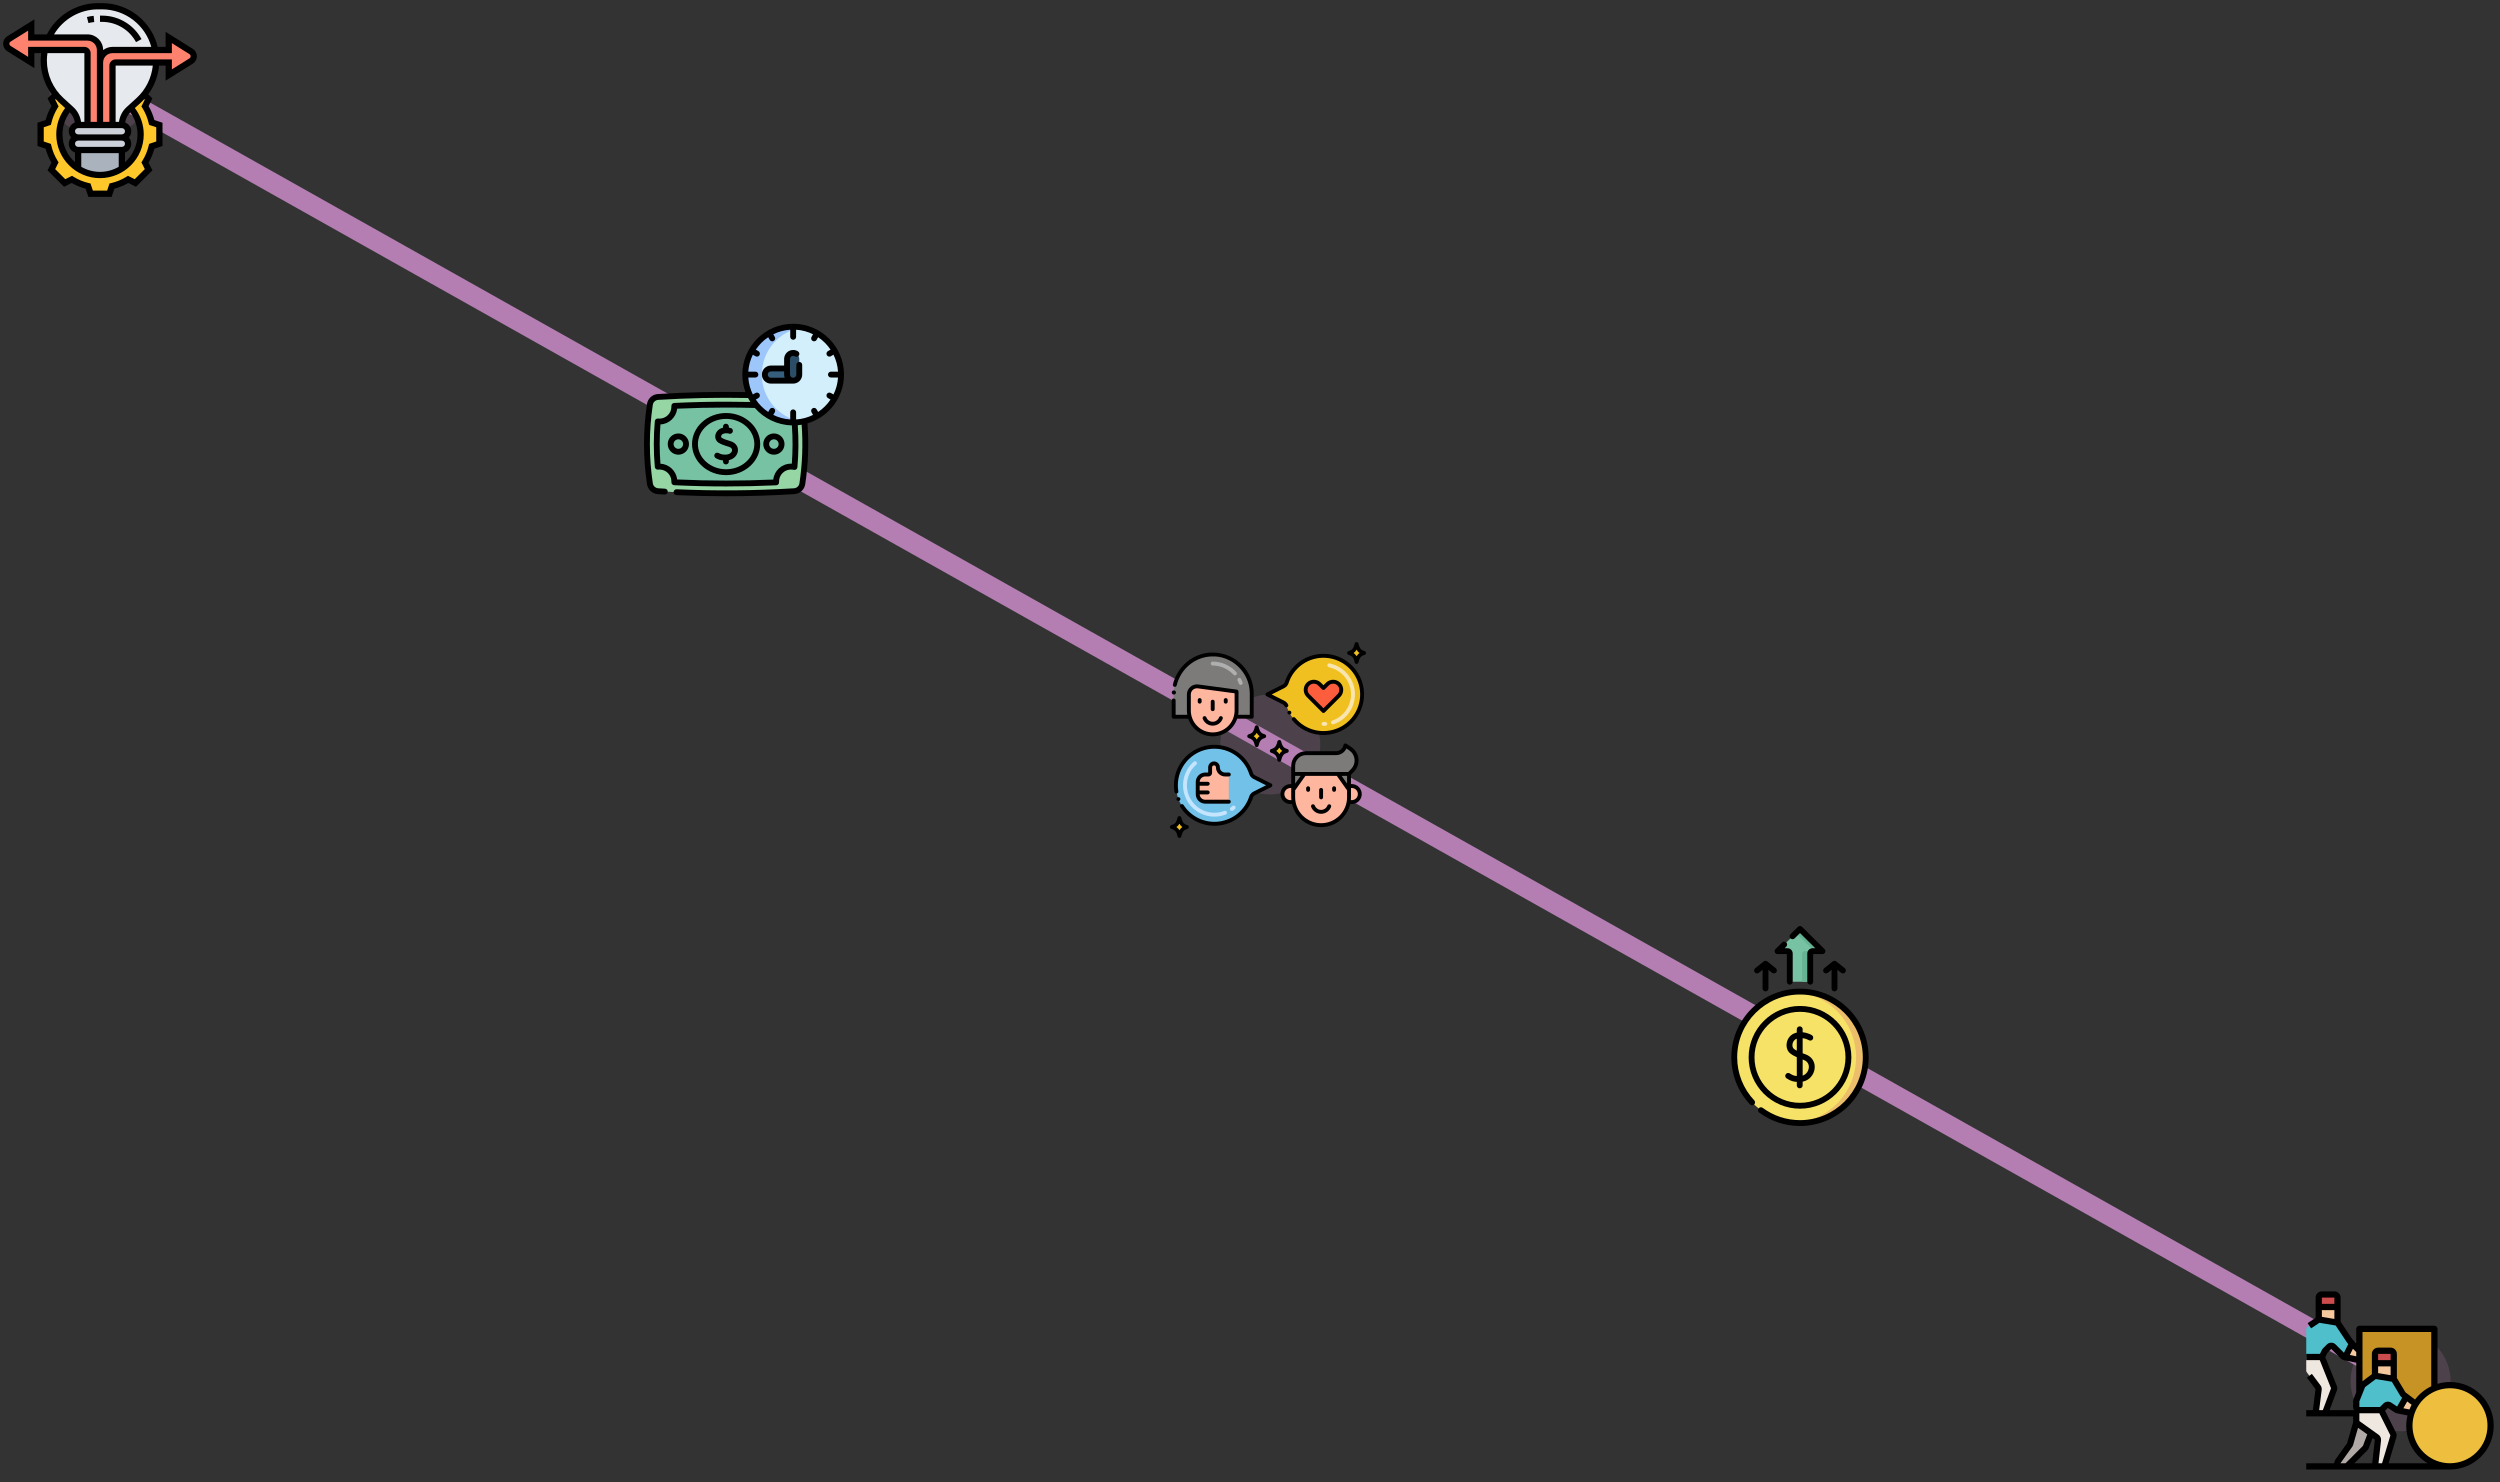 <svg width="1250" height="741" viewBox="0 0 1250 741" fill="none" xmlns="http://www.w3.org/2000/svg">
<rect x="0" y="0" width="1250" height="741" fill="#333333" stroke="none"/>
<line x1="41.761" y1="38.321" x2="1209.81" y2="695.033" stroke="#B47EB3" stroke-width="10"/>
<circle cx="1200.29" cy="690.624" r="25" transform="rotate(29.346 1200.29 690.624)" fill="#B47EB3" fill-opacity="0.2"/>
<circle cx="905.29" cy="528.599" r="25" transform="rotate(29.346 905.29 528.599)" fill="#B47EB3" fill-opacity="0.2"/>
<circle cx="635.135" cy="372.211" r="25" transform="rotate(29.346 635.135 372.211)" fill="#B47EB3" fill-opacity="0.2"/>
<circle cx="371.67" cy="221.231" r="25" transform="rotate(29.346 371.67 221.231)" fill="#B47EB3" fill-opacity="0.2"/>
<circle cx="49.682" cy="43.714" r="25" transform="rotate(29.346 49.682 43.714)" fill="#B47EB3" fill-opacity="0.2"/>
<path d="M1217.19 664.438L1179.69 664.438L1179.69 701.938L1217.19 701.938L1217.19 664.438Z" fill="#C69324"/>
<path d="M1196.88 681.625L1187.5 681.625L1187.5 689.438L1196.87 689.438L1196.88 681.625Z" fill="#F5C99D"/>
<path d="M1189.06 675.375L1195.31 675.375C1195.73 675.375 1196.12 675.54 1196.42 675.833C1196.71 676.126 1196.87 676.523 1196.87 676.938L1196.87 681.625L1187.5 681.625L1187.5 676.938C1187.5 676.523 1187.66 676.126 1187.96 675.833C1188.25 675.54 1188.65 675.375 1189.06 675.375Z" fill="#CC4C4D"/>
<path d="M1168.75 653.5L1159.38 653.5L1159.37 662.875L1168.75 662.875L1168.75 653.5Z" fill="#F5C99D"/>
<path d="M1160.94 647.25L1167.19 647.25C1167.6 647.25 1168 647.415 1168.29 647.708C1168.59 648.001 1168.75 648.398 1168.75 648.813L1168.75 653.5L1159.37 653.5L1159.37 648.812C1159.37 648.398 1159.54 648.001 1159.83 647.708C1160.13 647.415 1160.52 647.25 1160.94 647.25Z" fill="#CC4C4D"/>
<path d="M1185.74 716L1182.93 723.496C1182.85 723.704 1182.73 723.894 1182.57 724.052L1173.9 732.73C1173.75 732.875 1173.58 732.99 1173.39 733.069C1173.2 733.147 1173 733.188 1172.79 733.188L1170.22 733.188C1169.94 733.188 1169.66 733.108 1169.41 732.959C1169.16 732.809 1168.97 732.595 1168.83 732.34C1168.7 732.085 1168.64 731.798 1168.67 731.512C1168.69 731.226 1168.79 730.95 1168.95 730.717L1174.84 722.47C1174.95 722.324 1175.03 722.162 1175.07 721.991L1178.13 711.313L1178.13 708.188L1185.94 708.188L1185.74 716Z" fill="#B0A9A5"/>
<path d="M1178.12 703.5L1178.12 710.508C1178.13 710.757 1178.18 711.002 1178.3 711.223C1178.41 711.445 1178.58 711.635 1178.78 711.78L1188.32 718.592C1188.54 718.754 1188.72 718.973 1188.84 719.227C1188.95 719.48 1188.99 719.76 1188.96 720.036L1187.69 731.452C1187.67 731.671 1187.69 731.892 1187.76 732.101C1187.82 732.311 1187.93 732.503 1188.08 732.667C1188.23 732.831 1188.41 732.962 1188.61 733.051C1188.81 733.141 1189.03 733.188 1189.25 733.188L1191.02 733.188C1191.36 733.188 1191.69 733.079 1191.96 732.879C1192.23 732.678 1192.43 732.396 1192.52 732.074L1196.7 718.156C1196.81 717.775 1196.78 717.364 1196.6 717.008L1190.63 705.063L1190.63 703.5L1178.12 703.5Z" fill="#EFE8E0"/>
<path d="M1209.37 701.937L1209.37 706.625L1206.25 706.625L1198.74 705.123C1198.54 705.083 1198.35 705.004 1198.18 704.891L1194.82 702.648C1194.52 702.448 1194.15 702.358 1193.8 702.393C1193.44 702.429 1193.1 702.588 1192.84 702.843L1190.62 705.062L1178.12 705.062L1178.12 700.676C1178.12 700.477 1178.16 700.28 1178.24 700.096L1181.09 692.969C1181.19 692.703 1181.37 692.472 1181.6 692.3L1186.97 688.276C1187.13 688.149 1187.33 688.058 1187.53 688.008C1187.74 687.958 1187.95 687.95 1188.16 687.985L1196.16 689.319C1196.39 689.356 1196.6 689.441 1196.79 689.569C1196.97 689.696 1197.13 689.862 1197.25 690.056L1201.41 696.988C1201.51 697.161 1201.65 697.312 1201.81 697.434L1207.81 701.937L1209.37 701.937Z" fill="#4FBFCB"/>
<path d="M1153.82 663.453L1159.38 659.75L1168.08 661.201C1168.29 661.236 1168.49 661.314 1168.67 661.43C1168.85 661.546 1169.01 661.698 1169.13 661.876L1174.91 670.559C1174.97 670.644 1175.04 670.724 1175.11 670.797L1179.69 675.375L1179.69 680.063L1172.34 678.593C1172.04 678.532 1171.76 678.384 1171.54 678.165L1166.73 673.355C1166.44 673.062 1166.04 672.897 1165.62 672.897C1165.21 672.897 1164.81 673.062 1164.52 673.355L1162.68 675.196C1162.56 675.314 1162.46 675.452 1162.39 675.602L1161.37 677.636C1161.24 677.896 1161.04 678.114 1160.79 678.267C1160.55 678.419 1160.26 678.5 1159.97 678.5L1153.12 678.5L1153.12 664.753C1153.13 664.496 1153.19 664.242 1153.31 664.016C1153.43 663.789 1153.61 663.595 1153.82 663.453Z" fill="#4FBFCB"/>
<path d="M1160.94 678.5L1166.96 693.563C1167.11 693.925 1167.11 694.327 1166.97 694.692L1162.88 705.611C1162.77 705.909 1162.57 706.166 1162.31 706.347C1162.05 706.528 1161.74 706.625 1161.42 706.625L1159.58 706.625C1159.36 706.625 1159.14 706.578 1158.94 706.487C1158.74 706.396 1158.56 706.263 1158.41 706.097C1158.26 705.93 1158.15 705.735 1158.09 705.523C1158.02 705.312 1158 705.089 1158.03 704.869L1159.3 694.751C1159.35 694.35 1159.24 693.944 1159 693.62L1153.44 686.208C1153.23 685.938 1153.12 685.609 1153.12 685.271L1153.13 678.5L1160.94 678.5Z" fill="#EFE8E0"/>
<path d="M1172.59 678.642L1179.69 680.062L1179.69 675.375L1176.04 671.729L1172.59 678.642Z" fill="#F5C99D"/>
<path d="M1199.24 705.223L1206.25 706.625L1209.38 706.625L1209.38 701.938L1207.81 701.938L1203.13 698.422L1199.24 705.223Z" fill="#F5C99D"/>
<path d="M1225 733.188C1236.22 733.188 1245.31 724.093 1245.31 712.875C1245.31 701.657 1236.22 692.563 1225 692.563C1213.78 692.563 1204.69 701.657 1204.69 712.875C1204.69 724.093 1213.78 733.188 1225 733.188Z" fill="#EEBF3E"/>
<path d="M1225 691C1222.88 691.002 1220.78 691.312 1218.75 691.921L1218.75 664.438C1218.75 664.232 1218.71 664.029 1218.63 663.839C1218.55 663.65 1218.44 663.477 1218.29 663.332C1218.15 663.187 1217.98 663.072 1217.79 662.994C1217.6 662.915 1217.39 662.875 1217.19 662.875L1179.69 662.875C1179.48 662.875 1179.28 662.915 1179.09 662.994C1178.9 663.072 1178.73 663.187 1178.58 663.332C1178.44 663.477 1178.32 663.65 1178.24 663.839C1178.17 664.029 1178.12 664.232 1178.12 664.438L1178.12 671.603L1176.21 669.693L1170.42 661.007C1170.39 660.958 1170.35 660.919 1170.31 660.873L1170.31 648.813C1170.31 647.984 1169.98 647.19 1169.4 646.604C1168.81 646.018 1168.02 645.689 1167.19 645.688L1160.94 645.688C1160.11 645.689 1159.31 646.018 1158.73 646.604C1158.14 647.19 1157.81 647.984 1157.81 648.813L1157.81 658.914L1153.82 661.575L1155.55 664.175L1159.73 661.393L1167.83 662.742L1173.61 671.42C1173.73 671.594 1173.86 671.755 1174.01 671.902L1174.14 672.038L1171.97 676.383L1167.83 672.25C1167.25 671.665 1166.45 671.337 1165.62 671.337C1164.8 671.337 1164 671.665 1163.42 672.25L1161.58 674.09C1161.34 674.328 1161.14 674.602 1160.99 674.904L1159.97 676.938L1153.12 676.938L1153.12 680.062L1159.88 680.063L1165.51 694.142L1161.42 705.063L1159.58 705.063L1160.85 694.944C1160.95 694.141 1160.73 693.329 1160.25 692.683L1155.94 686.938L1153.44 688.812L1157.75 694.557L1156.48 704.673C1156.47 704.803 1156.47 704.933 1156.47 705.063L1153.12 705.062L1153.12 708.188L1176.56 708.188L1176.56 710.508C1176.57 710.646 1176.59 710.783 1176.61 710.919L1173.57 721.562L1167.68 729.808C1167.31 730.339 1167.11 730.975 1167.12 731.625L1153.12 731.625L1153.12 734.75L1225 734.75C1230.8 734.75 1236.37 732.445 1240.47 728.343C1244.57 724.241 1246.87 718.677 1246.87 712.875C1246.87 707.073 1244.57 701.509 1240.47 697.407C1236.37 693.305 1230.8 691 1225 691ZM1160.94 648.813L1167.19 648.813L1167.19 651.938L1160.94 651.938L1160.94 648.813ZM1167.19 655.063L1167.19 659.468L1160.94 658.427L1160.94 655.063L1167.19 655.063ZM1215.62 666L1215.62 693.141C1212.43 694.666 1209.65 696.94 1207.53 699.77L1202.75 696.183L1198.59 689.253C1198.54 689.182 1198.49 689.124 1198.44 689.057L1198.44 676.938C1198.44 676.109 1198.11 675.315 1197.52 674.729C1196.94 674.143 1196.14 673.814 1195.31 673.813L1189.06 673.813C1188.23 673.814 1187.44 674.143 1186.85 674.729C1186.27 675.315 1185.94 676.109 1185.94 676.938L1185.94 687.093L1181.25 690.611L1181.25 666L1215.62 666ZM1204.72 704.725L1201.67 704.116L1203.6 700.733L1205.81 702.388C1205.4 703.145 1205.03 703.925 1204.72 704.725ZM1191.74 701.739L1189.98 703.5L1179.69 703.5L1179.69 700.676L1182.54 693.55L1187.9 689.526L1195.91 690.86L1200.06 697.789C1200.27 698.137 1200.54 698.441 1200.87 698.683L1201.08 698.844L1198.56 703.266L1195.68 701.349C1195.08 700.95 1194.36 700.771 1193.64 700.842C1192.92 700.914 1192.25 701.23 1191.74 701.739V701.739ZM1195.31 680.063L1189.06 680.063L1189.06 676.938L1195.31 676.938L1195.31 680.063ZM1195.31 683.188L1195.31 687.593L1189.06 686.551L1189.06 683.188L1195.31 683.188ZM1178.12 676.022L1178.12 678.157L1174.9 677.511L1176.47 674.367L1178.12 676.022ZM1164.76 705.063L1168.44 695.236C1168.71 694.508 1168.7 693.705 1168.41 692.984L1162.63 678.531C1162.67 678.462 1162.73 678.408 1162.77 678.335L1163.78 676.3L1165.62 674.459L1170.44 679.271C1170.87 679.707 1171.43 680.004 1172.03 680.125L1178.12 681.343L1178.12 696.166L1176.78 699.519C1176.64 699.887 1176.56 700.28 1176.56 700.676L1176.56 703.5C1176.57 704.05 1176.72 704.59 1177 705.063L1164.76 705.063ZM1170.22 731.625L1176.11 723.379C1176.32 723.088 1176.48 722.763 1176.58 722.419L1179.02 713.871L1183.64 717.168L1181.47 722.947L1172.79 731.625L1170.22 731.625ZM1186.14 731.282C1186.13 731.396 1186.13 731.511 1186.14 731.625L1177.21 731.625L1183.68 725.157C1183.99 724.842 1184.24 724.463 1184.39 724.044L1186.27 719.049L1187.41 719.864L1186.14 731.282ZM1189.25 731.625L1190.52 720.208C1190.58 719.656 1190.49 719.097 1190.26 718.589C1190.04 718.082 1189.68 717.644 1189.22 717.321L1179.69 710.508L1179.69 706.625L1189.66 706.625L1195.2 717.707L1191.02 731.625L1189.25 731.625ZM1194.29 731.625L1198.19 718.605C1198.42 717.843 1198.35 717.021 1197.99 716.31L1192.53 705.371L1193.95 703.949L1197.32 706.195C1197.66 706.42 1198.04 706.576 1198.43 706.656L1203.76 707.721C1202.64 712.254 1203.01 717.029 1204.81 721.336C1206.62 725.643 1209.77 729.251 1213.79 731.625L1194.29 731.625ZM1225 731.625C1221.29 731.625 1217.67 730.525 1214.58 728.465C1211.5 726.405 1209.1 723.476 1207.68 720.05C1206.26 716.624 1205.89 712.854 1206.61 709.217C1207.33 705.58 1209.12 702.239 1211.74 699.617C1214.36 696.995 1217.7 695.209 1221.34 694.485C1224.98 693.762 1228.75 694.133 1232.18 695.552C1235.6 696.971 1238.53 699.375 1240.59 702.458C1242.65 705.541 1243.75 709.167 1243.75 712.875C1243.74 717.846 1241.77 722.612 1238.25 726.127C1234.74 729.642 1229.97 731.62 1225 731.625Z" fill="black"/>
<g clip-path="url(#clip0)">
<path d="M900 561.535C918.156 561.535 932.874 546.817 932.874 528.661C932.874 510.505 918.156 495.787 900 495.787C881.844 495.787 867.126 510.505 867.126 528.661C867.126 546.817 881.844 561.535 900 561.535Z" fill="#F6E266"/>
<path d="M900 495.787C899.186 495.787 898.379 495.818 897.579 495.876C914.605 497.115 928.033 511.32 928.033 528.661C928.033 546.003 914.605 560.207 897.579 561.446C898.379 561.504 899.186 561.535 900 561.535C918.156 561.535 932.874 546.817 932.874 528.661C932.874 510.505 918.156 495.787 900 495.787Z" fill="#ECBE6B"/>
<path d="M911.232 475.577L900 464.465L888.768 475.577L893.718 475.577C894.364 475.577 894.888 476.101 894.888 476.747L894.888 490.859L905.112 490.859L905.112 476.747C905.112 476.101 905.636 475.577 906.283 475.577L911.232 475.577Z" fill="#78C2A4"/>
<path d="M901.057 476.747L901.057 490.859L905.112 490.859L905.112 476.747C905.112 476.101 905.636 475.577 906.282 475.577L902.228 475.577C901.582 475.577 901.057 476.101 901.057 476.747Z" fill="#66B394"/>
<path d="M900 464.465L897.973 466.47L907.178 475.577L911.232 475.577L900 464.465Z" fill="#66B394"/>
<path d="M900 554.342C914.16 554.342 925.681 542.821 925.681 528.661C925.681 514.501 914.16 502.981 900 502.981C885.84 502.981 874.32 514.501 874.32 528.661C874.319 542.821 885.84 554.342 900 554.342ZM900 505.91C912.545 505.91 922.751 516.116 922.751 528.661C922.751 541.206 912.545 551.412 900 551.412C887.455 551.412 877.249 541.206 877.249 528.661C877.249 516.117 887.455 505.91 900 505.91Z" fill="black"/>
<path d="M893.293 539.172C895.281 540.472 896.632 540.847 898.397 540.938L898.397 542.686C898.397 543.495 899.052 544.151 899.862 544.151C900.671 544.151 901.326 543.495 901.326 542.686L901.326 540.824C904.795 540.174 906.821 537.328 907.268 534.67C907.838 531.277 906.063 528.327 902.745 527.154C902.279 526.99 901.802 526.817 901.326 526.636L901.326 519.085C903.09 519.299 904.354 520.06 904.382 520.077C905.066 520.503 905.966 520.298 906.397 519.616C906.829 518.932 906.624 518.027 905.94 517.595C905.829 517.526 903.953 516.368 901.326 516.138L901.326 514.637C901.326 513.828 900.671 513.172 899.862 513.172C899.052 513.172 898.397 513.828 898.397 514.637L898.397 516.311C898.147 516.365 897.895 516.428 897.64 516.505C895.459 517.162 893.828 519.03 893.385 521.379C892.982 523.519 893.666 525.581 895.17 526.761C895.983 527.399 896.999 527.983 898.397 528.602L898.397 538.005C897.142 537.924 896.301 537.639 894.898 536.72C894.22 536.278 893.313 536.467 892.87 537.144C892.427 537.821 892.617 538.729 893.293 539.172ZM896.978 524.455C896.338 523.953 896.064 522.982 896.264 521.922C896.448 520.948 897.105 519.773 898.397 519.34L898.397 525.35C897.86 525.066 897.376 524.768 896.978 524.455ZM901.769 529.917C904.683 530.946 904.503 533.443 904.379 534.184C904.131 535.655 903.093 537.219 901.326 537.799L901.326 529.758C901.472 529.811 901.617 529.863 901.769 529.917Z" fill="black"/>
<path d="M879.448 486.378L881.287 484.909L881.287 494.225C881.287 495.034 881.943 495.689 882.752 495.689C883.561 495.689 884.217 495.034 884.217 494.225L884.217 484.909L886.056 486.378C886.326 486.594 886.648 486.699 886.969 486.699C887.399 486.699 887.825 486.511 888.114 486.149C888.62 485.517 888.517 484.595 887.884 484.09L883.666 480.72C883.131 480.292 882.372 480.292 881.838 480.72L877.619 484.09C876.987 484.595 876.884 485.517 877.389 486.149C877.895 486.78 878.816 486.884 879.448 486.378Z" fill="black"/>
<path d="M911.886 486.149C912.391 486.78 913.312 486.884 913.944 486.379L915.783 484.91L915.783 494.225C915.783 495.034 916.439 495.69 917.248 495.69C918.057 495.69 918.713 495.034 918.713 494.225L918.713 484.91L920.552 486.379C920.822 486.594 921.145 486.699 921.465 486.699C921.895 486.699 922.322 486.511 922.611 486.149C923.116 485.517 923.013 484.595 922.381 484.09L918.162 480.72C917.628 480.293 916.868 480.293 916.334 480.72L912.115 484.09C911.483 484.595 911.381 485.516 911.886 486.149Z" fill="black"/>
<path d="M900 494.322C881.066 494.322 865.661 509.727 865.661 528.661C865.661 537.448 868.979 545.809 875.004 552.203C875.559 552.792 876.486 552.82 877.075 552.265C877.664 551.71 877.691 550.783 877.137 550.194C871.626 544.345 868.591 536.698 868.591 528.661C868.591 511.342 882.681 497.252 900 497.252C917.319 497.252 931.409 511.342 931.409 528.661C931.409 545.98 917.319 560.07 900 560.07C893.219 560.07 886.763 557.943 881.328 553.919C880.678 553.437 879.761 553.574 879.279 554.224C878.798 554.874 878.935 555.791 879.585 556.273C885.527 560.674 892.587 563 900 563C918.935 563 934.339 547.596 934.339 528.661C934.339 509.727 918.935 494.322 900 494.322Z" fill="black"/>
<path d="M897.299 469.197L900 466.525L907.669 474.112L906.282 474.112C904.829 474.112 903.647 475.294 903.647 476.747L903.647 490.859C903.647 491.669 904.303 492.324 905.112 492.324C905.921 492.324 906.577 491.669 906.577 490.859L906.577 477.042L911.232 477.042C911.826 477.042 912.361 476.683 912.587 476.134C912.813 475.585 912.685 474.953 912.262 474.536L901.03 463.423C900.459 462.859 899.54 462.859 898.97 463.423L895.239 467.115C894.663 467.684 894.658 468.611 895.227 469.186C895.797 469.762 896.724 469.767 897.299 469.197Z" fill="black"/>
<path d="M888.768 477.042L893.423 477.042L893.423 490.859C893.423 491.669 894.079 492.324 894.888 492.324C895.698 492.324 896.353 491.669 896.353 490.859L896.353 476.747C896.353 475.294 895.171 474.112 893.718 474.112L892.331 474.112L893.135 473.317C893.711 472.748 893.716 471.82 893.147 471.245C892.577 470.67 891.65 470.665 891.075 471.234L887.738 474.536C887.316 474.953 887.188 475.585 887.414 476.134C887.639 476.683 888.174 477.042 888.768 477.042Z" fill="black"/>
</g>
<g clip-path="url(#clip1)">
<path d="M679.941 397.039C679.942 397.567 679.838 398.089 679.637 398.576C679.435 399.064 679.139 399.507 678.766 399.88C678.393 400.253 677.951 400.548 677.463 400.75C676.976 400.952 676.453 401.055 675.926 401.055L674.301 401.055C673.73 404.286 672.039 407.213 669.525 409.322C667.011 411.431 663.834 412.587 660.553 412.587C657.271 412.587 654.095 411.431 651.581 409.322C649.066 407.213 647.376 404.286 646.805 401.055L645.18 401.055C644.114 401.055 643.092 400.631 642.339 399.878C641.585 399.125 641.162 398.103 641.162 397.037C641.162 395.972 641.585 394.95 642.339 394.196C643.092 393.443 644.114 393.02 645.18 393.02L646.59 393.02L646.59 394.875L652.195 386.973L668.91 386.973L674.516 394.875L674.516 393.02L675.926 393.02C676.453 393.019 676.976 393.123 677.463 393.325C677.951 393.527 678.394 393.824 678.767 394.197C679.14 394.57 679.435 395.013 679.637 395.501C679.838 395.989 679.942 396.511 679.941 397.039Z" fill="#FFB69F"/>
<path d="M674.485 361.719C676.72 359.755 678.47 357.301 679.601 354.549C680.731 351.798 681.21 348.822 681.001 345.854C680.792 342.887 679.901 340.007 678.396 337.441C676.891 334.875 674.814 332.691 672.326 331.06C669.838 329.428 667.007 328.394 664.054 328.036C661.1 327.679 658.104 328.009 655.299 329C652.494 329.991 649.956 331.617 647.883 333.751C645.81 335.884 644.257 338.468 643.347 341.3C643.222 341.693 643.021 342.057 642.754 342.37C642.487 342.684 642.16 342.941 641.793 343.127L633.671 347.211L641.793 351.293C642.16 351.479 642.487 351.737 642.754 352.051C643.021 352.364 643.222 352.728 643.347 353.121C647.63 366.491 664.236 370.76 674.485 361.719Z" fill="#F0C020"/>
<path d="M625.871 346.762L625.871 358.372L617.867 358.372C618.143 357.36 618.282 356.317 618.28 355.268L618.28 345.786L598.998 343.197C598.427 343.123 597.847 343.172 597.297 343.34C596.746 343.508 596.238 343.791 595.806 344.171C595.373 344.551 595.027 345.018 594.79 345.542C594.553 346.067 594.43 346.635 594.43 347.211L594.43 355.268C594.432 356.316 594.57 357.36 594.843 358.372L586.831 358.372L586.831 347.2C586.831 336.45 595.334 327.395 606.067 327.236C608.655 327.197 611.225 327.674 613.627 328.638C616.029 329.602 618.215 331.034 620.058 332.852C621.901 334.669 623.365 336.835 624.363 339.223C625.361 341.611 625.873 344.174 625.871 346.762Z" fill="#7C7B7A"/>
<path d="M598.998 343.197C598.427 343.123 597.847 343.172 597.297 343.34C596.746 343.508 596.238 343.791 595.806 344.171C595.374 344.551 595.027 345.018 594.79 345.542C594.553 346.067 594.43 346.635 594.43 347.211L594.43 355.268C594.43 358.159 595.481 360.952 597.387 363.126C599.292 365.3 601.923 366.707 604.789 367.087C607.655 367.466 610.561 366.792 612.967 365.189C615.373 363.586 617.114 361.163 617.867 358.372C618.143 357.36 618.282 356.317 618.28 355.268L618.28 345.786L598.998 343.197Z" fill="#FFB69F"/>
<path d="M675.227 374.423L672.699 372.692C672.491 373.788 671.907 374.778 671.047 375.49C670.188 376.201 669.107 376.591 667.991 376.591L652.928 376.591C651.247 376.592 649.636 377.26 648.447 378.449C647.259 379.637 646.591 381.249 646.59 382.93L646.59 394.875L652.195 386.973L652.19 386.973L668.913 386.973L668.91 386.973L674.516 394.875L674.516 386.97L676.261 385.201C676.986 384.466 677.541 383.58 677.887 382.607C678.232 381.635 678.36 380.598 678.262 379.57C678.163 378.542 677.84 377.549 677.316 376.659C676.791 375.77 676.078 375.006 675.227 374.423Z" fill="#7C7B7A"/>
<path d="M594.486 378.164C592.257 380.123 590.51 382.571 589.382 385.316C588.255 388.061 587.777 391.03 587.985 393.99C588.193 396.951 589.083 399.823 590.584 402.383C592.085 404.943 594.158 407.122 596.639 408.75C599.121 410.377 601.945 411.409 604.892 411.766C607.838 412.122 610.827 411.793 613.625 410.804C616.423 409.815 618.955 408.194 621.024 406.065C623.092 403.937 624.641 401.359 625.549 398.534C625.673 398.142 625.874 397.779 626.14 397.466C626.407 397.153 626.733 396.896 627.1 396.711L635.202 392.638L627.1 388.566C626.733 388.381 626.407 388.124 626.14 387.811C625.874 387.498 625.673 387.135 625.549 386.743C624.57 383.7 622.85 380.947 620.543 378.734C618.237 376.521 615.415 374.917 612.334 374.066C609.252 373.215 606.008 373.144 602.892 373.859C599.776 374.575 596.887 376.054 594.486 378.164Z" fill="#72C1E8"/>
<path d="M593.464 413.503C592.025 413.028 590.539 412.612 589.705 409.019C588.937 412.328 587.706 412.922 585.946 413.503C588.816 414.452 589.249 416.022 589.705 417.988C590.492 414.599 591.793 414.056 593.464 413.503Z" fill="#F0C020"/>
<path d="M632.112 368.099C630.673 367.623 629.188 367.208 628.354 363.614C627.585 366.924 626.354 367.518 624.595 368.099C627.464 369.047 627.897 370.618 628.354 372.584C629.14 369.194 630.44 368.652 632.112 368.099Z" fill="#F0C020"/>
<path d="M643.405 375.448C641.967 374.972 640.481 374.557 639.646 370.963C638.878 374.273 637.647 374.866 635.888 375.448C638.757 376.396 639.191 377.966 639.646 379.932C640.433 376.543 641.734 376 643.405 375.448Z" fill="#F0C020"/>
<path d="M682.054 326.495C680.615 326.019 679.129 325.603 678.295 322.01C677.526 325.32 676.295 325.913 674.536 326.495C677.406 327.443 677.839 329.013 678.295 330.979C679.081 327.59 680.382 327.047 682.054 326.495Z" fill="#F0C020"/>
<path d="M602.59 387.257L604.23 387.257C604.452 387.257 604.664 387.169 604.82 387.013C604.977 386.856 605.065 386.644 605.065 386.423L605.065 383.719C605.057 383.205 605.248 382.707 605.598 382.331C605.949 381.954 606.432 381.728 606.945 381.699C607.205 381.691 607.463 381.735 607.706 381.829C607.948 381.923 608.169 382.064 608.355 382.245C608.542 382.426 608.69 382.642 608.791 382.882C608.893 383.121 608.945 383.378 608.945 383.638C608.945 384.598 609.326 385.518 610.005 386.197C610.684 386.876 611.604 387.257 612.564 387.257L614.411 387.257L614.411 400.843L602.59 400.843C601.601 400.843 600.654 400.451 599.955 399.752C599.256 399.053 598.864 398.105 598.864 397.117L598.864 390.984C598.863 390.495 598.96 390.01 599.147 389.558C599.334 389.106 599.609 388.695 599.955 388.349C600.301 388.003 600.711 387.728 601.164 387.541C601.616 387.353 602.1 387.257 602.59 387.257Z" fill="#FFB69F"/>
<path d="M669.44 347.796L661.735 355.502L654.029 347.796C653.647 347.42 653.342 346.971 653.134 346.476C652.926 345.981 652.817 345.45 652.815 344.913C652.813 344.376 652.917 343.844 653.122 343.347C653.326 342.851 653.627 342.4 654.007 342.02C654.387 341.64 654.838 341.34 655.334 341.135C655.831 340.93 656.363 340.826 656.9 340.828C657.437 340.83 657.968 340.939 658.463 341.147C658.958 341.356 659.407 341.66 659.783 342.043L661.736 343.994L663.69 342.043C664.067 341.665 664.516 341.365 665.01 341.161C665.503 340.956 666.032 340.851 666.567 340.851C667.101 340.851 667.63 340.956 668.124 341.161C668.617 341.365 669.066 341.665 669.444 342.043C669.821 342.421 670.121 342.869 670.325 343.363C670.529 343.857 670.634 344.386 670.633 344.92C670.633 345.455 670.527 345.984 670.323 346.477C670.118 346.971 669.818 347.419 669.44 347.796Z" fill="#FC5D3D"/>
<path d="M661.734 362.932C661.475 362.932 661.227 362.829 661.044 362.646C660.861 362.463 660.758 362.214 660.758 361.955C660.758 361.696 660.861 361.448 661.044 361.265C661.227 361.082 661.475 360.979 661.734 360.979C662.019 360.979 662.307 360.97 662.591 360.953C662.849 360.937 663.103 361.025 663.297 361.197C663.491 361.369 663.609 361.611 663.624 361.869C663.64 362.128 663.552 362.382 663.38 362.576C663.208 362.77 662.966 362.887 662.708 362.903C662.386 362.922 662.058 362.932 661.734 362.932ZM665.547 361.497C665.507 361.376 665.49 361.247 665.499 361.119C665.508 360.991 665.542 360.866 665.599 360.752C665.657 360.637 665.736 360.534 665.833 360.45C665.93 360.366 666.042 360.302 666.164 360.261C667.884 359.69 669.472 358.777 670.831 357.578C672.304 356.282 673.484 354.687 674.294 352.9C675.103 351.112 675.523 349.173 675.526 347.211C675.526 340.678 670.961 335.083 664.424 333.606C664.175 333.546 663.959 333.39 663.823 333.173C663.688 332.955 663.643 332.692 663.7 332.442C663.756 332.191 663.909 331.973 664.125 331.835C664.341 331.696 664.603 331.648 664.854 331.701C672.287 333.381 677.478 339.759 677.478 347.211C677.476 349.45 676.997 351.663 676.074 353.702C675.151 355.742 673.805 357.562 672.125 359.042C670.57 360.415 668.754 361.459 666.785 362.114C666.663 362.155 666.535 362.171 666.407 362.162C666.278 362.154 666.153 362.12 666.038 362.062C665.923 362.005 665.821 361.926 665.736 361.829C665.652 361.732 665.588 361.619 665.547 361.497Z" fill="#F9E5AF"/>
<path d="M619.448 341.823C619.257 341.319 619.037 340.827 618.789 340.348C618.675 340.119 618.655 339.854 618.734 339.61C618.814 339.366 618.986 339.163 619.214 339.045C619.441 338.927 619.706 338.903 619.952 338.979C620.197 339.055 620.402 339.224 620.523 339.45C620.806 339.995 621.057 340.556 621.274 341.13C621.322 341.25 621.345 341.379 621.342 341.508C621.34 341.638 621.312 341.765 621.259 341.884C621.207 342.002 621.132 342.109 621.038 342.198C620.943 342.287 620.833 342.356 620.712 342.402C620.59 342.448 620.461 342.469 620.332 342.465C620.203 342.46 620.075 342.43 619.958 342.376C619.84 342.322 619.735 342.245 619.647 342.15C619.559 342.054 619.492 341.942 619.448 341.821L619.448 341.823ZM616.709 337.359C615.395 335.913 613.794 334.757 612.008 333.965C610.222 333.173 608.29 332.762 606.336 332.759C606.077 332.759 605.829 332.656 605.646 332.473C605.463 332.29 605.36 332.042 605.36 331.783C605.36 331.524 605.463 331.275 605.646 331.092C605.829 330.909 606.077 330.806 606.336 330.806C608.562 330.809 610.763 331.277 612.798 332.179C614.833 333.082 616.658 334.399 618.155 336.046C618.245 336.14 618.315 336.252 618.361 336.373C618.407 336.495 618.428 336.625 618.424 336.755C618.419 336.885 618.388 337.013 618.333 337.131C618.279 337.249 618.201 337.355 618.104 337.442C618.008 337.53 617.895 337.597 617.772 337.64C617.65 337.684 617.519 337.702 617.389 337.694C617.26 337.686 617.132 337.653 617.016 337.595C616.899 337.538 616.795 337.457 616.71 337.359L616.709 337.359Z" fill="#AFAFAF"/>
<path d="M591.508 392.639C591.51 390.406 591.988 388.2 592.909 386.166C593.829 384.132 595.172 382.317 596.848 380.842C596.944 380.757 597.056 380.692 597.177 380.651C597.298 380.609 597.427 380.592 597.555 380.6C597.683 380.608 597.808 380.641 597.923 380.697C598.038 380.754 598.141 380.832 598.226 380.929C598.311 381.025 598.376 381.137 598.418 381.258C598.459 381.379 598.477 381.508 598.469 381.636C598.46 381.764 598.427 381.889 598.371 382.004C598.315 382.119 598.236 382.222 598.14 382.307C595.713 384.436 594.114 387.351 593.622 390.542C593.13 393.732 593.777 396.994 595.45 399.755C597.122 402.516 599.713 404.6 602.769 405.642C605.824 406.683 609.149 406.615 612.16 405.451C612.28 405.405 612.407 405.383 612.535 405.387C612.664 405.39 612.79 405.419 612.907 405.471C613.024 405.524 613.13 405.599 613.218 405.692C613.306 405.785 613.375 405.895 613.421 406.014C613.466 406.134 613.488 406.262 613.485 406.39C613.481 406.518 613.452 406.645 613.4 406.762C613.348 406.879 613.273 406.984 613.18 407.072C613.086 407.161 612.977 407.23 612.857 407.275C610.48 408.191 607.915 408.515 605.384 408.219C602.854 407.923 600.433 407.015 598.332 405.574C596.23 404.133 594.511 402.203 593.322 399.949C592.133 397.696 591.511 395.187 591.508 392.639ZM615.141 405.078C615.064 404.975 615.009 404.857 614.978 404.733C614.947 404.608 614.942 404.478 614.961 404.351C614.98 404.224 615.024 404.102 615.091 403.993C615.157 403.883 615.245 403.787 615.348 403.711C615.64 403.496 615.927 403.267 616.2 403.028C616.396 402.858 616.651 402.773 616.909 402.791C617.167 402.809 617.408 402.928 617.578 403.124C617.748 403.319 617.834 403.574 617.816 403.832C617.798 404.091 617.679 404.331 617.483 404.502C617.171 404.775 616.84 405.038 616.507 405.283C616.404 405.359 616.286 405.414 616.162 405.445C616.037 405.476 615.908 405.482 615.781 405.463C615.654 405.444 615.533 405.401 615.423 405.334C615.313 405.268 615.217 405.181 615.141 405.078Z" fill="#C5E5FF"/>
<path d="M588.766 418.206C588.815 418.419 588.935 418.608 589.106 418.744C589.277 418.88 589.489 418.953 589.707 418.953C589.925 418.953 590.137 418.88 590.308 418.744C590.479 418.608 590.599 418.419 590.648 418.206C591.34 415.223 592.359 414.886 593.769 414.421C593.962 414.357 594.129 414.234 594.248 414.069C594.367 413.904 594.431 413.706 594.431 413.503C594.431 413.3 594.367 413.101 594.248 412.937C594.129 412.772 593.962 412.649 593.769 412.585C592.414 412.139 591.356 411.85 590.648 408.799C590.598 408.587 590.478 408.398 590.307 408.263C590.136 408.128 589.925 408.054 589.707 408.054C589.489 408.054 589.278 408.128 589.107 408.263C588.936 408.398 588.816 408.587 588.766 408.799C588.073 411.782 587.107 412.102 585.645 412.585C585.452 412.649 585.284 412.772 585.165 412.937C585.046 413.101 584.982 413.299 584.982 413.503C584.982 413.706 585.046 413.904 585.165 414.069C585.284 414.234 585.452 414.357 585.645 414.421C588.072 415.223 588.348 416.41 588.766 418.206ZM589.711 411.839C590.06 412.498 590.554 413.07 591.156 413.511C590.563 413.932 590.074 414.484 589.727 415.123C589.347 414.485 588.83 413.939 588.214 413.524C588.839 413.09 589.352 412.513 589.709 411.841L589.711 411.839Z" fill="black"/>
<path d="M632.415 367.182C631.061 366.736 630.003 366.447 629.295 363.396C629.244 363.184 629.124 362.995 628.953 362.86C628.783 362.725 628.571 362.652 628.353 362.652C628.136 362.652 627.924 362.725 627.753 362.86C627.583 362.995 627.462 363.184 627.412 363.396C626.72 366.379 625.754 366.698 624.291 367.182C624.099 367.246 623.931 367.369 623.812 367.534C623.693 367.698 623.629 367.896 623.629 368.1C623.629 368.303 623.693 368.501 623.812 368.666C623.931 368.83 624.099 368.954 624.291 369.018C626.72 369.82 626.995 371.007 627.412 372.803C627.462 373.016 627.582 373.205 627.753 373.341C627.923 373.476 628.135 373.55 628.353 373.55C628.572 373.55 628.783 373.476 628.954 373.341C629.125 373.205 629.245 373.016 629.295 372.803C629.987 369.82 631.006 369.483 632.415 369.018C632.608 368.954 632.776 368.83 632.895 368.666C633.014 368.501 633.078 368.303 633.078 368.1C633.078 367.896 633.014 367.698 632.895 367.534C632.776 367.369 632.608 367.246 632.415 367.182ZM628.373 369.721C627.993 369.082 627.476 368.536 626.86 368.121C627.486 367.687 627.999 367.109 628.357 366.437C628.706 367.096 629.2 367.668 629.802 368.108C629.209 368.53 628.72 369.081 628.373 369.72L628.373 369.721Z" fill="black"/>
<path d="M640.588 370.745C640.538 370.533 640.417 370.344 640.247 370.209C640.076 370.073 639.864 370 639.647 370C639.429 370 639.217 370.073 639.046 370.209C638.876 370.344 638.756 370.533 638.706 370.745C638.013 373.728 637.047 374.047 635.585 374.53C635.392 374.594 635.224 374.718 635.105 374.882C634.986 375.047 634.922 375.245 634.922 375.448C634.922 375.652 634.986 375.85 635.105 376.014C635.224 376.179 635.392 376.302 635.585 376.366C638.013 377.169 638.289 378.355 638.706 380.152C638.755 380.364 638.875 380.554 639.046 380.69C639.217 380.825 639.429 380.899 639.647 380.899C639.865 380.899 640.077 380.825 640.248 380.69C640.418 380.554 640.538 380.364 640.588 380.152C641.28 377.169 642.298 376.832 643.709 376.366C643.902 376.302 644.069 376.179 644.188 376.014C644.307 375.85 644.371 375.652 644.371 375.448C644.371 375.245 644.307 375.047 644.188 374.882C644.069 374.718 643.902 374.594 643.709 374.53C642.354 374.084 641.296 373.796 640.588 370.745ZM639.666 377.069C639.286 376.43 638.77 375.884 638.153 375.469C638.779 375.034 639.292 374.457 639.65 373.784C639.999 374.443 640.494 375.015 641.096 375.455C640.502 375.878 640.013 376.43 639.666 377.07L639.666 377.069Z" fill="black"/>
<path d="M682.357 325.577C681.002 325.131 679.944 324.842 679.236 321.791C679.186 321.579 679.065 321.39 678.895 321.255C678.724 321.12 678.512 321.046 678.294 321.046C678.077 321.046 677.865 321.12 677.694 321.255C677.524 321.39 677.403 321.579 677.353 321.791C676.661 324.775 675.695 325.094 674.233 325.577C674.04 325.641 673.872 325.764 673.753 325.929C673.633 326.093 673.569 326.292 673.569 326.495C673.569 326.698 673.633 326.896 673.753 327.061C673.872 327.226 674.04 327.349 674.233 327.413C676.661 328.215 676.937 329.402 677.353 331.198C677.403 331.411 677.523 331.6 677.694 331.736C677.865 331.872 678.076 331.946 678.295 331.946C678.513 331.946 678.725 331.872 678.896 331.736C679.066 331.6 679.186 331.411 679.236 331.198C679.928 328.215 680.946 327.878 682.357 327.413C682.549 327.349 682.717 327.226 682.836 327.061C682.955 326.896 683.019 326.698 683.019 326.495C683.019 326.292 682.955 326.094 682.836 325.929C682.717 325.764 682.549 325.641 682.357 325.577ZM678.314 328.116C677.935 327.477 677.418 326.929 676.801 326.514C677.427 326.08 677.94 325.502 678.298 324.83C678.647 325.489 679.141 326.06 679.743 326.501C679.15 326.924 678.661 327.476 678.314 328.116Z" fill="black"/>
<path d="M644.234 355.445C644.064 355.536 643.924 355.675 643.833 355.846C643.741 356.016 643.702 356.209 643.721 356.402C643.74 356.594 643.815 356.776 643.937 356.926C644.06 357.075 644.224 357.185 644.408 357.242C644.593 357.298 644.791 357.298 644.976 357.242C645.161 357.186 645.325 357.077 645.447 356.928C645.57 356.778 645.646 356.596 645.665 356.404C645.684 356.212 645.646 356.018 645.555 355.848C645.433 355.619 645.225 355.449 644.978 355.373C644.73 355.298 644.463 355.324 644.234 355.445Z" fill="black"/>
<path d="M675.133 331.969C672.604 329.746 669.561 328.188 666.28 327.435C662.998 326.681 659.581 326.756 656.336 327.652C653.09 328.549 650.119 330.238 647.689 332.569C645.26 334.9 643.448 337.799 642.418 341.004C642.333 341.273 642.195 341.522 642.012 341.737C641.83 341.953 641.607 342.13 641.355 342.258L633.23 346.34C633.069 346.421 632.934 346.546 632.84 346.7C632.745 346.853 632.695 347.03 632.695 347.211C632.695 347.391 632.745 347.568 632.84 347.722C632.934 347.876 633.069 348 633.23 348.082L641.355 352.164C641.77 352.375 642.104 352.717 642.305 353.137C642.422 353.366 642.623 353.541 642.866 353.626C643.109 353.71 643.375 353.697 643.609 353.59C643.725 353.534 643.828 353.456 643.913 353.36C643.999 353.264 644.064 353.152 644.106 353.031C644.148 352.91 644.166 352.782 644.159 352.654C644.151 352.526 644.118 352.401 644.062 352.285C643.673 351.48 643.029 350.825 642.23 350.422L635.844 347.211L642.23 344C642.714 343.756 643.144 343.417 643.496 343.005C643.847 342.592 644.113 342.114 644.277 341.598C645.523 337.722 648.024 334.37 651.384 332.072C654.745 329.774 658.775 328.659 662.839 328.904C666.903 329.149 670.77 330.739 673.831 333.424C676.891 336.109 678.971 339.736 679.743 343.734C680.515 347.731 679.934 351.872 678.093 355.503C676.252 359.135 673.255 362.05 669.574 363.79C665.893 365.53 661.738 365.996 657.763 365.113C653.788 364.231 650.22 362.052 647.621 358.918C647.451 358.725 647.214 358.605 646.958 358.582C646.703 358.558 646.448 358.634 646.246 358.793C646.047 358.959 645.922 359.197 645.899 359.455C645.875 359.712 645.955 359.969 646.121 360.168C647.908 362.322 650.122 364.083 652.623 365.34C655.123 366.598 657.857 367.324 660.652 367.473C663.447 367.623 666.243 367.193 668.864 366.21C671.484 365.227 673.873 363.712 675.881 361.761C677.888 359.811 679.469 357.466 680.526 354.874C681.584 352.282 682.093 349.5 682.023 346.702C681.952 343.903 681.304 341.15 680.118 338.615C678.933 336.079 677.235 333.816 675.133 331.969Z" fill="black"/>
<path d="M585.855 358.371C585.855 358.499 585.88 358.627 585.929 358.745C585.978 358.864 586.05 358.972 586.141 359.063C586.231 359.153 586.339 359.225 586.458 359.274C586.577 359.323 586.704 359.348 586.832 359.348L594.117 359.348C594.975 361.915 596.618 364.148 598.814 365.73C601.01 367.312 603.648 368.163 606.355 368.163C609.062 368.163 611.7 367.312 613.896 365.73C616.092 364.148 617.735 361.915 618.593 359.348L625.871 359.348C625.999 359.348 626.127 359.323 626.245 359.274C626.364 359.225 626.472 359.153 626.563 359.063C626.653 358.972 626.725 358.864 626.774 358.745C626.823 358.627 626.848 358.499 626.848 358.371L626.848 346.762C626.848 335.836 618.212 326.262 606.051 326.262C596.5 326.406 588.614 333.25 586.445 342.227C586.385 342.478 586.427 342.742 586.562 342.963C586.697 343.183 586.913 343.341 587.164 343.402C587.416 343.461 587.68 343.418 587.901 343.284C588.121 343.149 588.28 342.934 588.344 342.684C590.375 334.285 597.668 328.336 606.082 328.215C615.496 327.797 624.895 335.835 624.895 346.762L624.895 357.395L619.074 357.395C619.2 356.693 619.26 355.981 619.255 355.268L619.255 345.786C619.253 345.549 619.166 345.321 619.01 345.143C618.855 344.966 618.64 344.85 618.406 344.816C618.12 344.777 599.363 342.26 599.076 342.225C598.371 342.142 597.657 342.209 596.98 342.422C596.303 342.635 595.679 342.988 595.148 343.459C594.617 343.93 594.192 344.507 593.9 345.154C593.608 345.8 593.455 346.501 593.453 347.211L593.453 355.268C593.455 355.981 593.516 356.692 593.634 357.395L587.809 357.395L587.809 350.219C587.809 349.96 587.706 349.711 587.523 349.528C587.339 349.345 587.091 349.242 586.832 349.242C586.573 349.242 586.325 349.345 586.142 349.528C585.958 349.711 585.855 349.96 585.855 350.219L585.855 358.371ZM595.406 347.211C595.407 346.775 595.501 346.344 595.681 345.946C595.861 345.549 596.123 345.194 596.451 344.906C596.778 344.618 597.163 344.403 597.581 344.275C597.998 344.147 598.437 344.109 598.87 344.164C611.162 345.815 607.018 345.258 617.301 346.64L617.301 355.27C617.301 358.173 616.147 360.957 614.094 363.01C612.041 365.063 609.257 366.217 606.354 366.217C603.45 366.217 600.666 365.063 598.613 363.01C596.56 360.957 595.406 358.173 595.406 355.27L595.406 347.211Z" fill="black"/>
<path d="M586.852 347.293C587.128 347.312 587.4 347.222 587.61 347.042C587.82 346.861 587.95 346.605 587.972 346.33C587.994 346.054 587.907 345.78 587.729 345.569C587.55 345.357 587.296 345.224 587.02 345.199C586.745 345.174 586.47 345.259 586.257 345.435C586.043 345.611 585.908 345.864 585.88 346.139C585.852 346.415 585.934 346.69 586.108 346.905C586.282 347.12 586.534 347.258 586.809 347.289C586.823 347.292 586.837 347.294 586.852 347.293Z" fill="black"/>
<path d="M606.355 362.831C607.439 362.829 608.497 362.497 609.388 361.879C610.28 361.262 610.962 360.389 611.346 359.375C611.437 359.132 611.428 358.864 611.321 358.628C611.213 358.392 611.017 358.209 610.774 358.118C610.532 358.027 610.263 358.036 610.027 358.144C609.791 358.251 609.608 358.448 609.517 358.69C609.275 359.333 608.843 359.886 608.278 360.277C607.714 360.668 607.043 360.878 606.356 360.878C605.67 360.878 604.999 360.669 604.434 360.279C603.869 359.888 603.437 359.335 603.194 358.693C603.103 358.451 602.92 358.256 602.685 358.149C602.45 358.042 602.183 358.033 601.941 358.123C601.699 358.213 601.502 358.394 601.394 358.629C601.286 358.863 601.275 359.13 601.363 359.373C601.746 360.388 602.428 361.263 603.32 361.88C604.211 362.498 605.27 362.83 606.355 362.831Z" fill="black"/>
<path d="M599.84 351.816C600.099 351.816 600.347 351.713 600.53 351.53C600.714 351.347 600.816 351.098 600.816 350.839L600.816 350.016C600.816 349.757 600.714 349.508 600.53 349.325C600.347 349.142 600.099 349.039 599.84 349.039C599.581 349.039 599.332 349.142 599.149 349.325C598.966 349.508 598.863 349.757 598.863 350.016L598.863 350.839C598.863 351.098 598.966 351.347 599.149 351.53C599.332 351.713 599.581 351.816 599.84 351.816Z" fill="black"/>
<path d="M612.867 351.816C613.126 351.816 613.375 351.713 613.558 351.53C613.741 351.347 613.844 351.098 613.844 350.839L613.844 350.016C613.844 349.757 613.741 349.508 613.558 349.325C613.375 349.142 613.126 349.039 612.867 349.039C612.608 349.039 612.36 349.142 612.177 349.325C611.993 349.508 611.891 349.757 611.891 350.016L611.891 350.839C611.891 351.098 611.993 351.347 612.177 351.53C612.36 351.713 612.608 351.816 612.867 351.816Z" fill="black"/>
<path d="M606.354 355.577C606.613 355.577 606.861 355.474 607.044 355.291C607.227 355.107 607.33 354.859 607.33 354.6L607.33 350.839C607.33 350.58 607.227 350.332 607.044 350.149C606.861 349.966 606.613 349.863 606.354 349.863C606.095 349.863 605.846 349.966 605.663 350.149C605.48 350.332 605.377 350.58 605.377 350.839L605.377 354.6C605.377 354.859 605.48 355.107 605.663 355.291C605.846 355.474 606.095 355.577 606.354 355.577Z" fill="black"/>
<path d="M676.956 385.888C677.781 385.051 678.413 384.043 678.807 382.935C679.2 381.827 679.346 380.647 679.234 379.476C679.121 378.306 678.753 377.175 678.156 376.162C677.559 375.149 676.746 374.28 675.777 373.616L673.25 371.886C673.116 371.795 672.961 371.738 672.8 371.721C672.638 371.704 672.475 371.728 672.325 371.79C672.175 371.852 672.043 371.95 671.941 372.076C671.838 372.202 671.769 372.352 671.739 372.511C671.573 373.384 671.108 374.171 670.424 374.738C669.74 375.305 668.88 375.615 667.992 375.616L652.929 375.616C650.989 375.618 649.13 376.389 647.759 377.76C646.388 379.132 645.616 380.991 645.613 382.93L645.613 392.042L645.179 392.042C643.862 392.054 642.603 392.585 641.676 393.521C640.749 394.456 640.229 395.72 640.229 397.037C640.229 398.354 640.749 399.618 641.676 400.553C642.603 401.489 643.862 402.02 645.179 402.032L646.011 402.032C646.775 405.312 648.627 408.237 651.266 410.33C653.904 412.424 657.174 413.563 660.542 413.562L660.545 413.562C663.917 413.568 667.191 412.432 669.834 410.338C672.476 408.243 674.33 405.315 675.094 402.031L675.924 402.031C677.241 402.02 678.5 401.488 679.427 400.553C680.354 399.617 680.875 398.354 680.875 397.037C680.875 395.719 680.354 394.456 679.427 393.52C678.5 392.585 677.241 392.053 675.924 392.042L675.49 392.042L675.49 387.371L676.956 385.888ZM645.179 400.078C644.379 400.069 643.614 399.745 643.051 399.175C642.488 398.606 642.172 397.837 642.172 397.037C642.172 396.236 642.488 395.467 643.051 394.898C643.614 394.328 644.379 394.004 645.179 393.995L645.613 393.995L645.613 398.622C645.613 399.114 645.642 399.656 645.684 400.078L645.179 400.078ZM647.566 387.946L650.307 387.946L647.566 391.809L647.566 387.946ZM673.538 398.622C673.54 400.328 673.206 402.019 672.554 403.596C671.901 405.173 670.944 406.605 669.737 407.812C668.53 409.018 667.097 409.975 665.52 410.626C663.943 411.278 662.252 411.611 660.546 411.608L660.543 411.608C658.838 411.608 657.15 411.271 655.575 410.619C654 409.966 652.57 409.009 651.365 407.803C650.16 406.597 649.204 405.166 648.552 403.59C647.901 402.015 647.566 400.327 647.566 398.622L647.566 395.184L652.702 387.946L668.403 387.946L673.538 395.184L673.538 398.622ZM673.538 391.809L670.798 387.946L673.538 387.946L673.538 391.809ZM675.925 393.995C676.726 394.004 677.491 394.328 678.054 394.898C678.617 395.467 678.933 396.236 678.933 397.037C678.933 397.837 678.617 398.606 678.054 399.175C677.491 399.745 676.726 400.069 675.925 400.078L675.42 400.078C675.462 399.652 675.491 399.107 675.491 398.622C675.491 395.319 675.491 394.064 675.491 393.995L675.925 393.995ZM674.107 385.993L647.566 385.993L647.566 382.93C647.568 381.508 648.134 380.145 649.139 379.14C650.144 378.135 651.507 377.569 652.929 377.568L667.992 377.568C669.09 377.567 670.166 377.252 671.092 376.662C672.018 376.071 672.757 375.228 673.221 374.232L674.675 375.228C675.408 375.731 676.022 376.389 676.474 377.156C676.925 377.922 677.203 378.778 677.288 379.663C677.373 380.548 677.263 381.442 676.965 382.28C676.667 383.118 676.189 383.88 675.565 384.514L674.107 385.993Z" fill="black"/>
<path d="M664.965 402.191C664.722 402.106 664.455 402.117 664.22 402.225C663.985 402.332 663.802 402.526 663.707 402.766C663.465 403.406 663.034 403.958 662.471 404.347C661.908 404.736 661.239 404.945 660.555 404.945C659.87 404.945 659.202 404.736 658.639 404.347C658.075 403.958 657.644 403.406 657.402 402.766C657.308 402.526 657.125 402.333 656.891 402.226C656.657 402.119 656.391 402.106 656.149 402.191C655.906 402.281 655.708 402.463 655.6 402.699C655.491 402.934 655.481 403.202 655.57 403.445C655.57 403.446 655.571 403.447 655.572 403.448C655.572 403.449 655.573 403.449 655.574 403.449C655.955 404.463 656.636 405.336 657.526 405.952C658.416 406.568 659.472 406.898 660.555 406.898C661.637 406.898 662.694 406.568 663.584 405.952C664.474 405.336 665.155 404.463 665.535 403.449C665.626 403.207 665.617 402.938 665.51 402.703C665.403 402.467 665.207 402.283 664.965 402.191Z" fill="black"/>
<path d="M654.055 393.135C653.796 393.135 653.547 393.238 653.364 393.421C653.181 393.604 653.078 393.852 653.078 394.111L653.078 394.932C653.078 395.191 653.181 395.439 653.364 395.622C653.547 395.805 653.796 395.908 654.055 395.908C654.314 395.908 654.562 395.805 654.745 395.622C654.928 395.439 655.031 395.191 655.031 394.932L655.031 394.111C655.031 393.852 654.928 393.604 654.745 393.421C654.562 393.238 654.314 393.135 654.055 393.135Z" fill="black"/>
<path d="M667.05 393.135C666.791 393.135 666.542 393.238 666.359 393.421C666.176 393.604 666.073 393.852 666.073 394.111L666.073 394.932C666.073 395.191 666.176 395.439 666.359 395.622C666.542 395.805 666.791 395.908 667.05 395.908C667.309 395.908 667.557 395.805 667.74 395.622C667.923 395.439 668.026 395.191 668.026 394.932L668.026 394.111C668.026 393.852 667.923 393.604 667.74 393.421C667.557 393.238 667.309 393.135 667.05 393.135Z" fill="black"/>
<path d="M660.552 399.661C660.811 399.661 661.06 399.558 661.243 399.375C661.426 399.192 661.529 398.943 661.529 398.684L661.529 394.934C661.529 394.675 661.426 394.427 661.243 394.244C661.06 394.061 660.811 393.958 660.552 393.958C660.293 393.958 660.045 394.061 659.862 394.244C659.679 394.427 659.576 394.675 659.576 394.934L659.576 398.684C659.576 398.943 659.679 399.192 659.862 399.375C660.045 399.558 660.293 399.661 660.552 399.661Z" fill="black"/>
<path d="M626.481 386.445C624.915 381.58 621.568 377.487 617.111 374.987C612.653 372.487 607.416 371.765 602.448 372.967C597.481 374.168 593.151 377.204 590.329 381.464C587.506 385.725 586.4 390.895 587.231 395.937C587.248 396.067 587.291 396.192 587.358 396.304C587.425 396.417 587.513 396.515 587.618 396.592C587.724 396.67 587.843 396.725 587.97 396.756C588.098 396.786 588.23 396.791 588.358 396.77C588.487 396.748 588.611 396.701 588.721 396.631C588.832 396.561 588.927 396.47 589.001 396.362C589.076 396.255 589.128 396.133 589.154 396.005C589.181 395.877 589.182 395.745 589.156 395.617C588.996 394.633 588.915 393.638 588.914 392.641C588.914 388.281 590.471 384.064 593.304 380.75C596.138 377.437 600.062 375.245 604.37 374.569C608.677 373.893 613.084 374.778 616.797 377.064C620.509 379.351 623.283 382.888 624.617 387.039C624.782 387.554 625.048 388.031 625.399 388.443C625.749 388.855 626.178 389.193 626.66 389.437L633.027 392.641L626.66 395.84C626.178 396.085 625.749 396.423 625.399 396.834C625.048 397.246 624.782 397.723 624.617 398.238C623.552 401.54 621.571 404.471 618.904 406.689C616.237 408.908 612.995 410.323 609.554 410.769C606.114 411.215 602.618 410.675 599.473 409.21C596.329 407.745 593.665 405.417 591.793 402.496C591.649 402.282 591.429 402.132 591.177 402.077C590.925 402.021 590.662 402.065 590.441 402.199C590.333 402.268 590.24 402.358 590.167 402.463C590.094 402.568 590.042 402.687 590.015 402.812C589.987 402.937 589.985 403.067 590.008 403.193C590.031 403.319 590.079 403.439 590.149 403.547C592.219 406.783 595.166 409.363 598.648 410.986C602.129 412.61 606.001 413.209 609.81 412.715C613.62 412.221 617.21 410.653 620.162 408.195C623.113 405.736 625.305 402.489 626.481 398.832C626.564 398.564 626.701 398.315 626.883 398.101C627.064 397.887 627.288 397.712 627.539 397.586L635.641 393.512C635.803 393.431 635.939 393.306 636.034 393.152C636.129 392.997 636.18 392.82 636.18 392.639C636.18 392.457 636.129 392.28 636.034 392.126C635.939 391.971 635.803 391.847 635.641 391.766L627.539 387.695C627.288 387.569 627.064 387.393 626.882 387.178C626.701 386.963 626.564 386.714 626.481 386.445Z" fill="black"/>
<path d="M590.125 399.191C590.121 399.191 590.121 399.191 590.121 399.187C590.023 398.95 589.837 398.759 589.602 398.655C589.367 398.551 589.101 398.542 588.859 398.629C588.68 398.699 588.524 398.82 588.413 398.978C588.303 399.136 588.241 399.323 588.236 399.516C588.232 399.709 588.284 399.899 588.387 400.062C588.49 400.225 588.64 400.353 588.816 400.432C588.992 400.51 589.188 400.534 589.378 400.502C589.568 400.469 589.744 400.381 589.884 400.248C590.024 400.116 590.122 399.944 590.165 399.756C590.208 399.568 590.194 399.372 590.125 399.191Z" fill="black"/>
<path d="M602.59 388.234L604.231 388.234C604.711 388.233 605.171 388.042 605.51 387.703C605.85 387.363 606.041 386.903 606.041 386.423L606.041 383.719C606.033 383.459 606.126 383.205 606.299 383.011C606.473 382.816 606.715 382.696 606.975 382.675C607.104 382.671 607.232 382.693 607.353 382.739C607.473 382.786 607.583 382.856 607.675 382.946C607.768 383.036 607.842 383.143 607.892 383.262C607.942 383.381 607.968 383.509 607.968 383.638C607.969 384.243 608.09 384.842 608.323 385.4C608.556 385.959 608.896 386.466 609.325 386.893C609.754 387.319 610.263 387.657 610.822 387.888C611.382 388.118 611.981 388.235 612.586 388.234L614.411 388.234C614.67 388.234 614.919 388.131 615.102 387.948C615.285 387.764 615.388 387.516 615.388 387.257C615.388 386.998 615.285 386.75 615.102 386.566C614.919 386.383 614.67 386.28 614.411 386.28L612.563 386.28C611.863 386.28 611.191 386.001 610.695 385.506C610.2 385.01 609.921 384.339 609.92 383.638C609.921 383.247 609.843 382.861 609.69 382.501C609.538 382.141 609.316 381.816 609.035 381.544C608.755 381.272 608.423 381.059 608.059 380.918C607.694 380.777 607.306 380.71 606.915 380.723C606.149 380.762 605.427 381.095 604.9 381.654C604.374 382.212 604.082 382.952 604.088 383.719L604.088 386.28L602.59 386.28C601.343 386.282 600.148 386.778 599.266 387.659C598.385 388.541 597.889 389.736 597.887 390.983L597.887 397.116C597.889 398.361 598.383 399.555 599.263 400.437C600.143 401.318 601.336 401.815 602.581 401.819L614.411 401.819C614.67 401.819 614.918 401.716 615.101 401.533C615.284 401.35 615.387 401.102 615.387 400.843C615.387 400.584 615.284 400.335 615.101 400.152C614.918 399.969 614.67 399.866 614.411 399.866L602.59 399.866C601.876 399.865 601.19 399.586 600.678 399.089C600.165 398.592 599.867 397.914 599.845 397.201L603.87 397.201C604.129 397.201 604.377 397.098 604.56 396.915C604.744 396.732 604.847 396.483 604.847 396.224C604.847 395.965 604.744 395.717 604.56 395.534C604.377 395.351 604.129 395.248 603.87 395.248L599.84 395.248L599.84 392.853L603.87 392.853C604.129 392.853 604.377 392.75 604.56 392.567C604.744 392.384 604.847 392.136 604.847 391.877C604.847 391.618 604.744 391.369 604.56 391.186C604.377 391.003 604.129 390.9 603.87 390.9L599.844 390.9C599.866 390.186 600.165 389.509 600.677 389.011C601.19 388.513 601.876 388.235 602.59 388.234Z" fill="black"/>
<path d="M662.425 356.192L670.13 348.487C670.599 348.018 670.97 347.462 671.224 346.85C671.477 346.238 671.608 345.582 671.608 344.919C671.608 344.257 671.477 343.601 671.224 342.989C670.97 342.377 670.599 341.82 670.13 341.352C669.662 340.883 669.106 340.512 668.493 340.258C667.881 340.005 667.225 339.874 666.563 339.874C665.9 339.874 665.244 340.005 664.632 340.258C664.02 340.512 663.464 340.883 662.995 341.352L661.734 342.613L660.474 341.352C660.005 340.883 659.449 340.512 658.837 340.258C658.225 340.005 657.569 339.874 656.906 339.874C656.244 339.874 655.588 340.005 654.975 340.258C654.363 340.512 653.807 340.883 653.339 341.352C652.87 341.82 652.499 342.377 652.245 342.989C651.992 343.601 651.861 344.257 651.861 344.919C651.861 345.582 651.992 346.238 652.245 346.85C652.499 347.462 652.87 348.018 653.339 348.487L661.044 356.192C661.134 356.282 661.242 356.354 661.361 356.404C661.479 356.453 661.606 356.478 661.734 356.478C661.863 356.478 661.99 356.453 662.108 356.404C662.227 356.354 662.334 356.282 662.425 356.192ZM654.72 342.734C655.3 342.155 656.086 341.83 656.906 341.83C657.726 341.83 658.512 342.155 659.093 342.734L661.046 344.688C661.136 344.778 661.244 344.85 661.363 344.899C661.481 344.948 661.608 344.974 661.736 344.974C661.865 344.974 661.992 344.948 662.11 344.899C662.229 344.85 662.336 344.778 662.427 344.688L664.38 342.734C664.96 342.154 665.747 341.829 666.567 341.829C667.388 341.829 668.174 342.155 668.754 342.735C669.334 343.316 669.66 344.102 669.66 344.923C669.659 345.743 669.333 346.529 668.753 347.109L661.734 354.12L654.72 347.106C654.141 346.526 653.816 345.74 653.816 344.92C653.816 344.101 654.141 343.315 654.72 342.734Z" fill="black"/>
</g>
<g clip-path="url(#clip2)">
<path d="M329.016 198.473C351.712 197.065 374.409 197.065 397.105 198.473C399.163 198.601 400.858 200.147 401.165 202.186C403.157 215.42 403.157 228.655 401.165 241.889C400.858 243.928 399.163 245.474 397.105 245.602C374.408 247.01 351.712 247.01 329.016 245.602C326.958 245.474 325.262 243.928 324.956 241.889C322.964 228.655 322.964 215.42 324.956 202.186C325.262 200.147 326.958 198.601 329.016 198.473Z" fill="#95D6A4"/>
<path d="M337.176 240.737C337.176 236.629 333.846 233.299 329.738 233.299C329.444 233.299 329.155 233.318 328.87 233.351C328.203 225.821 328.203 218.254 328.87 210.723C329.155 210.756 329.444 210.775 329.738 210.775C333.846 210.775 337.176 207.445 337.176 203.338C337.176 203.203 337.172 203.069 337.165 202.936C345.795 202.527 354.474 202.317 363.06 202.317C371.353 202.317 379.732 202.51 388.07 202.892C388.061 203.04 388.055 203.188 388.055 203.338C388.055 207.445 391.385 210.775 395.493 210.775C396.094 210.775 396.678 210.702 397.238 210.568C397.923 218.201 397.923 225.873 397.238 233.507C396.678 233.372 396.094 233.299 395.493 233.299C391.385 233.299 388.055 236.629 388.055 240.737C388.055 240.886 388.061 241.035 388.07 241.182C379.732 241.565 371.353 241.758 363.06 241.758C354.474 241.758 345.795 241.548 337.165 241.138C337.172 241.005 337.176 240.872 337.176 240.737Z" fill="#78C2A4"/>
<path d="M363.061 236.097C371.663 236.097 378.636 229.802 378.636 222.037C378.636 214.272 371.663 207.978 363.061 207.978C354.459 207.978 347.486 214.272 347.486 222.037C347.486 229.802 354.459 236.097 363.061 236.097Z" fill="#78C2A4"/>
<path d="M339.176 225.882C341.299 225.882 343.021 224.161 343.021 222.038C343.021 219.914 341.299 218.193 339.176 218.193C337.053 218.193 335.332 219.914 335.332 222.038C335.332 224.161 337.053 225.882 339.176 225.882Z" fill="#78C2A4"/>
<path d="M386.945 225.882C389.069 225.882 390.79 224.161 390.79 222.038C390.79 219.914 389.069 218.193 386.945 218.193C384.822 218.193 383.101 219.914 383.101 222.038C383.101 224.161 384.822 225.882 386.945 225.882Z" fill="#78C2A4"/>
<path d="M396.583 211.244C409.81 211.244 420.533 200.521 420.533 187.295C420.533 174.068 409.81 163.346 396.583 163.346C383.357 163.346 372.634 174.068 372.634 187.295C372.634 200.521 383.357 211.244 396.583 211.244Z" fill="#D3EFFB"/>
<path d="M400.768 210.897C399.442 211.127 398.077 211.245 396.686 211.245C383.459 211.245 372.736 200.522 372.736 187.295C372.736 174.068 383.459 163.345 396.686 163.345C398.077 163.345 399.442 163.463 400.768 163.693C389.488 165.629 380.902 175.459 380.902 187.295C380.902 199.13 389.488 208.961 400.768 210.897Z" fill="#9DC6FB"/>
<path d="M396.583 190.346L385.457 190.346C383.772 190.346 382.406 188.98 382.406 187.295C382.406 185.61 383.772 184.244 385.457 184.244L396.583 184.244C398.268 184.244 399.634 185.61 399.634 187.295C399.634 188.98 398.268 190.346 396.583 190.346Z" fill="#365E7D"/>
<path d="M396.583 190.346C394.898 190.346 393.532 188.98 393.532 187.295L393.532 179.504C393.532 177.819 394.898 176.453 396.583 176.453C398.268 176.453 399.634 177.819 399.634 179.504L399.634 187.295C399.634 188.98 398.268 190.346 396.583 190.346Z" fill="#2B4D66"/>
<path d="M363.061 206.51C353.664 206.51 346.018 213.476 346.018 222.038C346.018 230.599 353.664 237.565 363.061 237.565C372.458 237.565 380.103 230.599 380.103 222.038C380.103 213.476 372.458 206.51 363.061 206.51ZM363.061 234.63C355.282 234.63 348.953 228.981 348.953 222.037C348.953 215.094 355.282 209.445 363.061 209.445C370.84 209.445 377.168 215.094 377.168 222.037C377.168 228.981 370.84 234.63 363.061 234.63Z" fill="black"/>
<path d="M339.176 216.726C336.247 216.726 333.864 219.108 333.864 222.038C333.864 224.967 336.247 227.349 339.176 227.349C342.105 227.349 344.488 224.967 344.488 222.038C344.488 219.108 342.105 216.726 339.176 216.726ZM339.176 224.415C337.865 224.415 336.799 223.348 336.799 222.037C336.799 220.726 337.865 219.66 339.176 219.66C340.487 219.66 341.553 220.726 341.553 222.037C341.553 223.348 340.487 224.415 339.176 224.415Z" fill="black"/>
<path d="M386.945 216.726C384.016 216.726 381.633 219.108 381.633 222.038C381.633 224.967 384.016 227.349 386.945 227.349C389.874 227.349 392.257 224.967 392.257 222.038C392.257 219.108 389.874 216.726 386.945 216.726ZM386.945 224.415C385.634 224.415 384.568 223.348 384.568 222.037C384.568 220.726 385.634 219.66 386.945 219.66C388.256 219.66 389.322 220.726 389.322 222.037C389.322 223.348 388.256 224.415 386.945 224.415Z" fill="black"/>
<path d="M365.173 220.55C363.611 220.096 361.881 219.545 360.896 218.908C360.553 218.687 360.532 218.336 360.574 218.081C360.654 217.599 361.059 217.004 361.953 216.782C363.037 216.513 363.932 216.639 364.544 216.826C365.133 217.005 365.77 216.802 366.143 216.312C366.758 215.502 366.383 214.326 365.41 214.025C365.113 213.933 364.783 213.852 364.424 213.793L364.424 213.327C364.424 212.516 363.767 211.859 362.957 211.859C362.146 211.859 361.489 212.516 361.489 213.327L361.489 213.878C361.409 213.895 361.328 213.913 361.246 213.933C359.373 214.398 357.973 215.837 357.679 217.599C357.426 219.116 358.049 220.563 359.304 221.373C360.354 222.052 361.817 222.63 364.353 223.368C365.537 223.713 366.149 224.39 366.032 225.226C365.893 226.225 364.765 227.291 362.949 227.301C361.226 227.31 360.644 227.234 359.304 226.512C358.537 226.1 357.568 226.438 357.24 227.273C356.962 227.977 357.304 228.772 357.971 229.128C359.341 229.859 360.317 230.117 361.489 230.2L361.489 230.747C361.489 231.558 362.146 232.215 362.957 232.215C363.767 232.215 364.424 231.558 364.424 230.747L364.424 230.084C367.062 229.534 368.668 227.57 368.939 225.632C369.186 223.866 368.348 221.475 365.173 220.55Z" fill="black"/>
<path d="M422 187.295C422 173.28 410.598 161.878 396.583 161.878C382.569 161.878 371.167 173.28 371.167 187.295C371.167 190.365 371.714 193.31 372.716 196.037C358.17 195.781 343.45 196.107 328.925 197.01C326.191 197.179 323.91 199.264 323.503 201.967C321.499 215.286 321.499 228.791 323.503 242.108C323.91 244.81 326.19 246.896 328.924 247.067C330.055 247.138 331.187 247.205 332.317 247.268C332.345 247.269 332.372 247.27 332.4 247.27C333.173 247.27 333.82 246.665 333.864 245.884C333.909 245.075 333.289 244.383 332.48 244.338C331.356 244.275 330.231 244.209 329.108 244.139C327.744 244.053 326.608 243.015 326.405 241.671C324.445 228.644 324.445 215.433 326.405 202.405C326.608 201.06 327.744 200.023 329.107 199.939C344.008 199.013 359.116 198.698 374.026 198.997C374.381 199.679 374.765 200.343 375.179 200.987C371.12 200.897 367.056 200.849 363.06 200.849C354.541 200.849 345.806 201.058 337.096 201.471C336.288 201.509 335.664 202.194 335.7 203.002C335.705 203.113 335.708 203.225 335.708 203.338C335.708 206.631 333.03 209.309 329.739 209.309C329.517 209.309 329.288 209.295 329.04 209.266C328.646 209.22 328.251 209.336 327.943 209.586C327.636 209.836 327.443 210.2 327.408 210.594C326.736 218.187 326.736 225.887 327.408 233.48C327.443 233.875 327.636 234.239 327.943 234.489C328.251 234.738 328.646 234.854 329.04 234.808C329.274 234.781 329.509 234.767 329.739 234.767C333.03 234.767 335.708 237.445 335.708 240.736C335.708 240.849 335.705 240.961 335.7 241.072C335.664 241.88 336.288 242.565 337.096 242.603C345.763 243.016 354.499 243.225 363.06 243.225C371.337 243.225 379.774 243.031 388.137 242.648C388.531 242.63 388.901 242.455 389.164 242.161C389.427 241.867 389.56 241.48 389.535 241.086C389.526 240.96 389.522 240.845 389.522 240.736C389.522 237.445 392.201 234.767 395.494 234.767C395.964 234.767 396.436 234.823 396.896 234.934C397.31 235.033 397.748 234.948 398.095 234.699C398.441 234.45 398.662 234.063 398.7 233.638C399.326 226.664 399.385 219.596 398.877 212.607C399.535 212.547 400.186 212.463 400.829 212.355C401.55 222.091 401.177 231.944 399.714 241.671C399.512 243.015 398.376 244.053 397.015 244.138C377.529 245.345 357.782 245.511 338.323 244.632C337.504 244.594 336.828 245.222 336.791 246.032C336.754 246.841 337.381 247.527 338.191 247.564C346.426 247.936 354.712 248.122 363.008 248.122C374.421 248.122 385.853 247.77 397.197 247.067C399.93 246.896 402.209 244.81 402.616 242.108C404.134 232.015 404.502 221.789 403.72 211.69C414.271 208.598 422 198.833 422 187.295ZM395.905 231.842C395.768 231.836 395.631 231.832 395.493 231.832C390.907 231.832 387.118 235.317 386.639 239.777C378.767 240.118 370.842 240.29 363.06 240.29C354.99 240.29 346.763 240.103 338.587 239.735C338.105 235.451 334.571 232.077 330.217 231.845C329.712 225.331 329.712 218.746 330.217 212.231C334.571 211.999 338.105 208.625 338.587 204.34C346.801 203.971 355.028 203.784 363.06 203.784C367.793 203.784 372.621 203.85 377.424 203.977C381.956 209.175 388.563 212.519 395.941 212.703C396.409 219.061 396.397 225.486 395.905 231.842ZM409.067 205.983L408.313 204.676C407.908 203.974 407.011 203.734 406.308 204.139C405.607 204.544 405.366 205.442 405.771 206.143L406.528 207.453C403.942 208.734 401.078 209.531 398.051 209.727L398.051 206.178C398.051 205.368 397.394 204.711 396.583 204.711C395.773 204.711 395.116 205.368 395.116 206.178L395.116 209.727C392.09 209.531 389.224 208.734 386.639 207.453L387.395 206.143C387.801 205.442 387.56 204.544 386.858 204.139C386.156 203.734 385.259 203.974 384.854 204.676L384.1 205.983C381.649 204.34 379.538 202.229 377.896 199.779L379.202 199.024C379.904 198.619 380.144 197.722 379.739 197.02C379.334 196.318 378.436 196.078 377.735 196.483L376.424 197.239C375.144 194.654 374.347 191.789 374.151 188.762L377.7 188.762C378.51 188.762 379.167 188.105 379.167 187.295C379.167 186.484 378.51 185.827 377.7 185.827L374.151 185.827C374.347 182.801 375.144 179.936 376.424 177.35L377.735 178.107C377.966 178.24 378.218 178.303 378.467 178.303C378.974 178.303 379.467 178.04 379.739 177.57C380.144 176.868 379.904 175.97 379.202 175.565L377.895 174.811C379.538 172.36 381.649 170.249 384.099 168.607L384.854 169.914C385.125 170.384 385.619 170.647 386.126 170.647C386.375 170.647 386.627 170.584 386.858 170.451C387.56 170.045 387.8 169.148 387.395 168.446L386.639 167.136C389.224 165.856 392.089 165.058 395.116 164.862L395.116 168.412C395.116 169.222 395.773 169.879 396.583 169.879C397.394 169.879 398.051 169.222 398.051 168.412L398.051 164.862C401.077 165.058 403.942 165.856 406.528 167.136L405.771 168.446C405.366 169.148 405.606 170.045 406.308 170.451C406.54 170.584 406.792 170.647 407.041 170.647C407.548 170.647 408.041 170.384 408.313 169.914L409.067 168.607C411.518 170.249 413.629 172.36 415.271 174.811L413.965 175.565C413.263 175.97 413.022 176.868 413.427 177.57C413.699 178.04 414.192 178.303 414.7 178.303C414.948 178.303 415.201 178.24 415.432 178.107L416.742 177.35C418.023 179.936 418.82 182.801 419.016 185.827L415.467 185.827C414.656 185.827 413.999 186.484 413.999 187.295C413.999 188.105 414.656 188.762 415.467 188.762L419.016 188.762C418.82 191.789 418.023 194.654 416.742 197.239L415.432 196.483C414.73 196.077 413.832 196.318 413.427 197.02C413.022 197.722 413.263 198.619 413.964 199.024L415.271 199.779C413.629 202.229 411.518 204.34 409.067 205.983Z" fill="black"/>
<path d="M399.634 180.971C398.824 180.971 398.167 181.628 398.167 182.439L398.167 187.295C398.167 188.168 397.456 188.878 396.582 188.878C395.709 188.878 394.999 188.168 394.999 187.295L394.999 179.504C394.999 178.631 395.709 177.921 396.582 177.921C396.884 177.921 397.177 178.006 397.43 178.168C398.113 178.604 399.021 178.404 399.456 177.721C399.893 177.038 399.693 176.131 399.01 175.694C398.285 175.231 397.445 174.986 396.582 174.986C394.091 174.986 392.065 177.013 392.065 179.504L392.065 182.776L385.456 182.776C382.964 182.776 380.937 184.803 380.937 187.295C380.937 189.786 382.964 191.813 385.456 191.813L396.583 191.813L396.583 191.812C399.075 191.812 401.102 189.786 401.102 187.295L401.102 182.439C401.102 181.628 400.445 180.971 399.634 180.971ZM383.872 187.295C383.872 186.421 384.583 185.711 385.456 185.711L392.065 185.711L392.065 187.295C392.065 187.852 392.167 188.385 392.352 188.878L385.456 188.878C384.583 188.878 383.872 188.168 383.872 187.295Z" fill="black"/>
</g>
<path d="M72.5 53.125C74.047 55.578 75.203 58.312 75.859 61.219L79.688 62.5L79.688 71.875L75.859 73.156C75.203 76.062 74.047 78.797 72.5 81.25L74.312 84.859L67.672 91.5L64.062 89.688C61.609 91.234 58.875 92.391 55.969 93.047L54.688 96.875L45.312 96.875L44.031 93.047C41.125 92.391 38.391 91.234 35.938 89.688L32.328 91.5L25.688 84.859L27.5 81.25C25.953 78.797 24.797 76.062 24.141 73.156L20.312 71.875L20.312 62.5L24.141 61.219C24.797 58.312 25.953 55.578 27.5 53.125L25.688 49.516L27.922 47.281C28.781 48.328 29.719 49.328 30.734 50.25L34.703 53.844C31.594 57.422 29.688 62.078 29.688 67.188C29.688 74.375 33.422 80.688 39.062 84.297C42.219 86.328 45.969 87.5 50 87.5C54.031 87.5 57.781 86.328 60.938 84.297C66.578 80.688 70.312 74.375 70.312 67.188C70.312 62.078 68.406 57.422 65.297 53.844L69.266 50.25C70.281 49.328 71.219 48.328 72.078 47.281L74.312 49.516L72.5 53.125Z" fill="#FFC729"/>
<path d="M60.938 84.281L60.938 84.297C57.781 86.328 54.031 87.5 50 87.5C45.969 87.5 42.219 86.328 39.062 84.297L39.062 84.281L39.062 75L60.938 75L60.938 84.281Z" fill="#AAB2BD"/>
<path d="M60.938 68.75C62.656 68.75 64.062 70.156 64.062 71.875C64.062 72.734 63.719 73.516 63.141 74.078C62.578 74.656 61.797 75 60.938 75L39.062 75C37.344 75 35.938 73.594 35.938 71.875C35.938 71.016 36.281 70.234 36.859 69.672C37.422 69.094 38.203 68.75 39.062 68.75L60.938 68.75Z" fill="#CCD1D9"/>
<path d="M60.938 62.5C62.656 62.5 64.062 63.906 64.062 65.625C64.062 66.484 63.719 67.266 63.141 67.828C62.578 68.406 61.797 68.75 60.938 68.75L39.062 68.75C37.344 68.75 35.938 67.344 35.938 65.625C35.938 64.766 36.281 63.984 36.859 63.422C37.422 62.844 38.203 62.5 39.062 62.5L43.75 62.5L50 62.5L56.25 62.5L60.938 62.5Z" fill="#CCD1D9"/>
<path d="M27.922 47.281C26.406 45.406 25.156 43.344 24.188 41.156C22.688 37.75 21.875 34.031 21.875 30.203C21.875 28.422 22.047 26.688 22.375 25L42.188 25C43.047 25 43.75 25.703 43.75 26.562L43.75 62.5L39.062 62.5C39.062 59.516 37.797 56.672 35.594 54.656L34.703 53.844L30.734 50.25C29.719 49.328 28.781 48.328 27.922 47.281Z" fill="#E6E9ED"/>
<path d="M77.625 25L56.25 25C52.797 25 50 27.797 50 31.25L50 25C50 21.547 47.203 18.75 43.75 18.75L24.406 18.75C28.734 9.516 38.094 3.125 48.953 3.125L51.047 3.125C64.219 3.125 75.203 12.531 77.625 25Z" fill="#E6E9ED"/>
<path d="M72.078 47.281C71.219 48.328 70.281 49.328 69.266 50.25L65.297 53.844L64.406 54.656C62.203 56.672 60.938 59.516 60.938 62.5L56.25 62.5L56.25 32.812C56.25 31.953 56.953 31.25 57.812 31.25L78.109 31.25C77.875 37.141 75.75 42.75 72.078 47.281Z" fill="#E6E9ED"/>
<path d="M50 31.25L50 62.5L43.75 62.5L43.75 26.562C43.75 25.703 43.047 25 42.188 25L22.375 25L15.625 25L15.625 31.25L4.453 24.266C3.625 23.75 3.125 22.844 3.125 21.875C3.125 20.906 3.625 20 4.453 19.484L15.625 12.5L15.625 18.75L24.406 18.75L43.75 18.75C47.203 18.75 50 21.547 50 25L50 31.25Z" fill="#FF826E"/>
<path d="M95.547 25.734C96.375 26.25 96.875 27.156 96.875 28.125C96.875 29.094 96.375 30 95.547 30.516L84.375 37.5L84.375 31.25L78.109 31.25L57.812 31.25C56.953 31.25 56.25 31.953 56.25 32.812L56.25 62.5L50 62.5L50 31.25C50 27.797 52.797 25 56.25 25L77.625 25L84.375 25L84.375 18.75L95.547 25.734Z" fill="#FF826E"/>
<path d="M68.008 21.053L70.758 19.566C66.833 12.316 59.28 7.812 51.042 7.812L50 7.812L50 10.938L51.042 10.938C58.131 10.938 64.633 14.812 68.008 21.053Z" fill="black"/>
<path d="M47.125 11.025L46.823 7.916C45.689 8.025 44.558 8.223 43.458 8.505L44.233 11.533C45.176 11.291 46.15 11.12 47.125 11.025Z" fill="black"/>
<path d="M96.38 24.409L82.812 15.931L82.812 23.438L78.853 23.438C75.763 10.692 64.286 1.562 51.042 1.562L48.958 1.562C38.219 1.562 28.328 7.669 23.456 17.188L17.188 17.188L17.188 9.681L3.62 18.159C2.331 18.966 1.562 20.355 1.562 21.875C1.562 23.395 2.331 24.784 3.62 25.591L17.188 34.069L17.188 26.562L20.572 26.562C20.419 27.77 20.312 28.988 20.312 30.208C20.312 36.331 22.298 42.258 25.864 47.13L23.792 49.202L25.716 53.047C24.436 55.239 23.466 57.577 22.822 60.016L18.75 61.373L18.75 73L22.822 74.358C23.464 76.797 24.434 79.134 25.716 81.326L23.792 85.172L32.016 93.394L35.861 91.472C38.053 92.751 40.391 93.722 42.83 94.364L44.186 98.438L55.812 98.438L57.17 94.366C59.609 93.723 61.947 92.753 64.139 91.473L67.984 93.395L76.208 85.173L74.284 81.328C75.564 79.136 76.534 76.798 77.178 74.359L81.25 73.001L81.25 61.375L77.178 60.017C76.536 57.578 75.566 55.241 74.284 53.048L76.208 49.203L74.139 47.134C77.186 42.961 79.053 37.986 79.531 32.814L82.812 32.814L82.812 40.32L96.38 31.842C97.669 31.034 98.438 29.645 98.438 28.125C98.438 26.605 97.669 25.216 96.38 24.409ZM48.958 4.687L51.042 4.687C62.586 4.687 72.634 12.469 75.642 23.438L56.25 23.438C54.484 23.438 52.872 24.048 51.562 25.041L51.562 25C51.562 20.692 48.058 17.188 43.75 17.188L27.022 17.188C31.586 9.527 39.934 4.687 48.958 4.687ZM60.938 64.062C61.8 64.062 62.5 64.764 62.5 65.625C62.5 66.486 61.8 67.188 60.938 67.188L39.062 67.188C38.2 67.188 37.5 66.486 37.5 65.625C37.5 64.764 38.2 64.062 39.062 64.062L60.938 64.062ZM65.13 56.147C67.472 59.348 68.75 63.211 68.75 67.188C68.75 72.722 66.325 77.688 62.5 81.123L62.5 76.275C64.314 75.628 65.625 73.909 65.625 71.875C65.625 70.67 65.155 69.581 64.406 68.75C65.156 67.919 65.625 66.83 65.625 65.625C65.625 63.627 64.362 61.928 62.597 61.256C62.867 59.33 63.753 57.534 65.13 56.147ZM34.87 56.147C36.247 57.534 37.133 59.33 37.403 61.256C35.638 61.928 34.375 63.627 34.375 65.625C34.375 66.83 34.845 67.919 35.594 68.75C34.844 69.581 34.375 70.67 34.375 71.875C34.375 73.909 35.686 75.628 37.5 76.275L37.5 81.123C33.675 77.689 31.25 72.722 31.25 67.188C31.25 63.211 32.528 59.348 34.87 56.147ZM62.5 71.875C62.5 72.736 61.8 73.438 60.938 73.438L39.062 73.438C38.2 73.438 37.5 72.736 37.5 71.875C37.5 71.014 38.2 70.312 39.062 70.312L60.938 70.312C61.8 70.312 62.5 71.014 62.5 71.875ZM40.625 76.562L59.375 76.562L59.375 83.4C56.614 85.003 53.417 85.938 50 85.938C46.583 85.938 43.386 85.003 40.625 83.4L40.625 76.562ZM14.062 23.438L14.062 28.431L5.278 22.941C4.909 22.709 4.688 22.311 4.688 21.875C4.688 21.439 4.909 21.041 5.278 20.809L14.062 15.319L14.062 20.312L43.75 20.312C46.334 20.312 48.438 22.416 48.438 25L48.438 31.25L48.438 60.938L45.312 60.938L45.312 26.562C45.312 24.839 43.911 23.438 42.188 23.438L14.062 23.438ZM23.727 26.562L42.188 26.562L42.188 60.938L40.513 60.938C40.142 58.098 38.786 55.448 36.647 53.503L31.794 49.089C26.481 44.266 23.438 37.381 23.438 30.208C23.438 28.986 23.553 27.769 23.727 26.562ZM72.406 49.819L70.713 53.206L71.178 53.95C72.659 56.316 73.725 58.881 74.344 61.577L74.541 62.431L78.125 63.627L78.125 70.75L74.541 71.945L74.344 72.8C73.725 75.495 72.659 78.061 71.178 80.427L70.713 81.17L72.406 84.558L67.369 89.594L63.983 87.902L63.237 88.367C60.872 89.85 58.306 90.914 55.611 91.533L54.755 91.728L53.561 95.312L46.438 95.312L45.242 91.728L44.386 91.533C41.691 90.914 39.125 89.848 36.759 88.367L36.014 87.902L32.628 89.594L27.591 84.558L29.284 81.17L28.819 80.427C27.337 78.061 26.272 75.495 25.653 72.8L25.456 71.945L21.875 70.748L21.875 63.625L25.459 62.43L25.656 61.575C26.275 58.88 27.341 56.314 28.822 53.948L29.288 53.205L27.594 49.817L27.859 49.551C28.444 50.189 29.045 50.814 29.689 51.4L32.572 54.02C29.702 57.814 28.125 62.426 28.125 67.188C28.125 79.25 37.938 89.062 50 89.062C62.062 89.062 71.875 79.25 71.875 67.188C71.875 62.426 70.298 57.814 67.428 54.023L70.311 51.403C70.955 50.819 71.561 50.197 72.145 49.558L72.406 49.819ZM68.208 49.091L63.355 53.503C61.216 55.448 59.859 58.098 59.489 60.938L57.812 60.938L57.812 32.812L76.398 32.812C75.753 39.017 72.841 44.88 68.208 49.091ZM94.722 29.191L85.938 34.681L85.938 29.688L57.812 29.688C56.089 29.688 54.688 31.089 54.688 32.812L54.688 60.938L51.562 60.938L51.562 31.25C51.562 28.666 53.666 26.562 56.25 26.562L85.938 26.562L85.938 21.569L94.722 27.059C95.091 27.291 95.312 27.689 95.312 28.125C95.312 28.561 95.091 28.959 94.722 29.191Z" fill="black"/>
<defs>
<clipPath id="clip0">
<rect width="100" height="100" fill="white" transform="translate(850 463)"/>
</clipPath>
<clipPath id="clip1">
<rect width="100" height="100" fill="white" transform="translate(584 320)"/>
</clipPath>
<clipPath id="clip2">
<rect width="100" height="100" fill="white" transform="translate(322 155)"/>
</clipPath>
</defs>
</svg>
